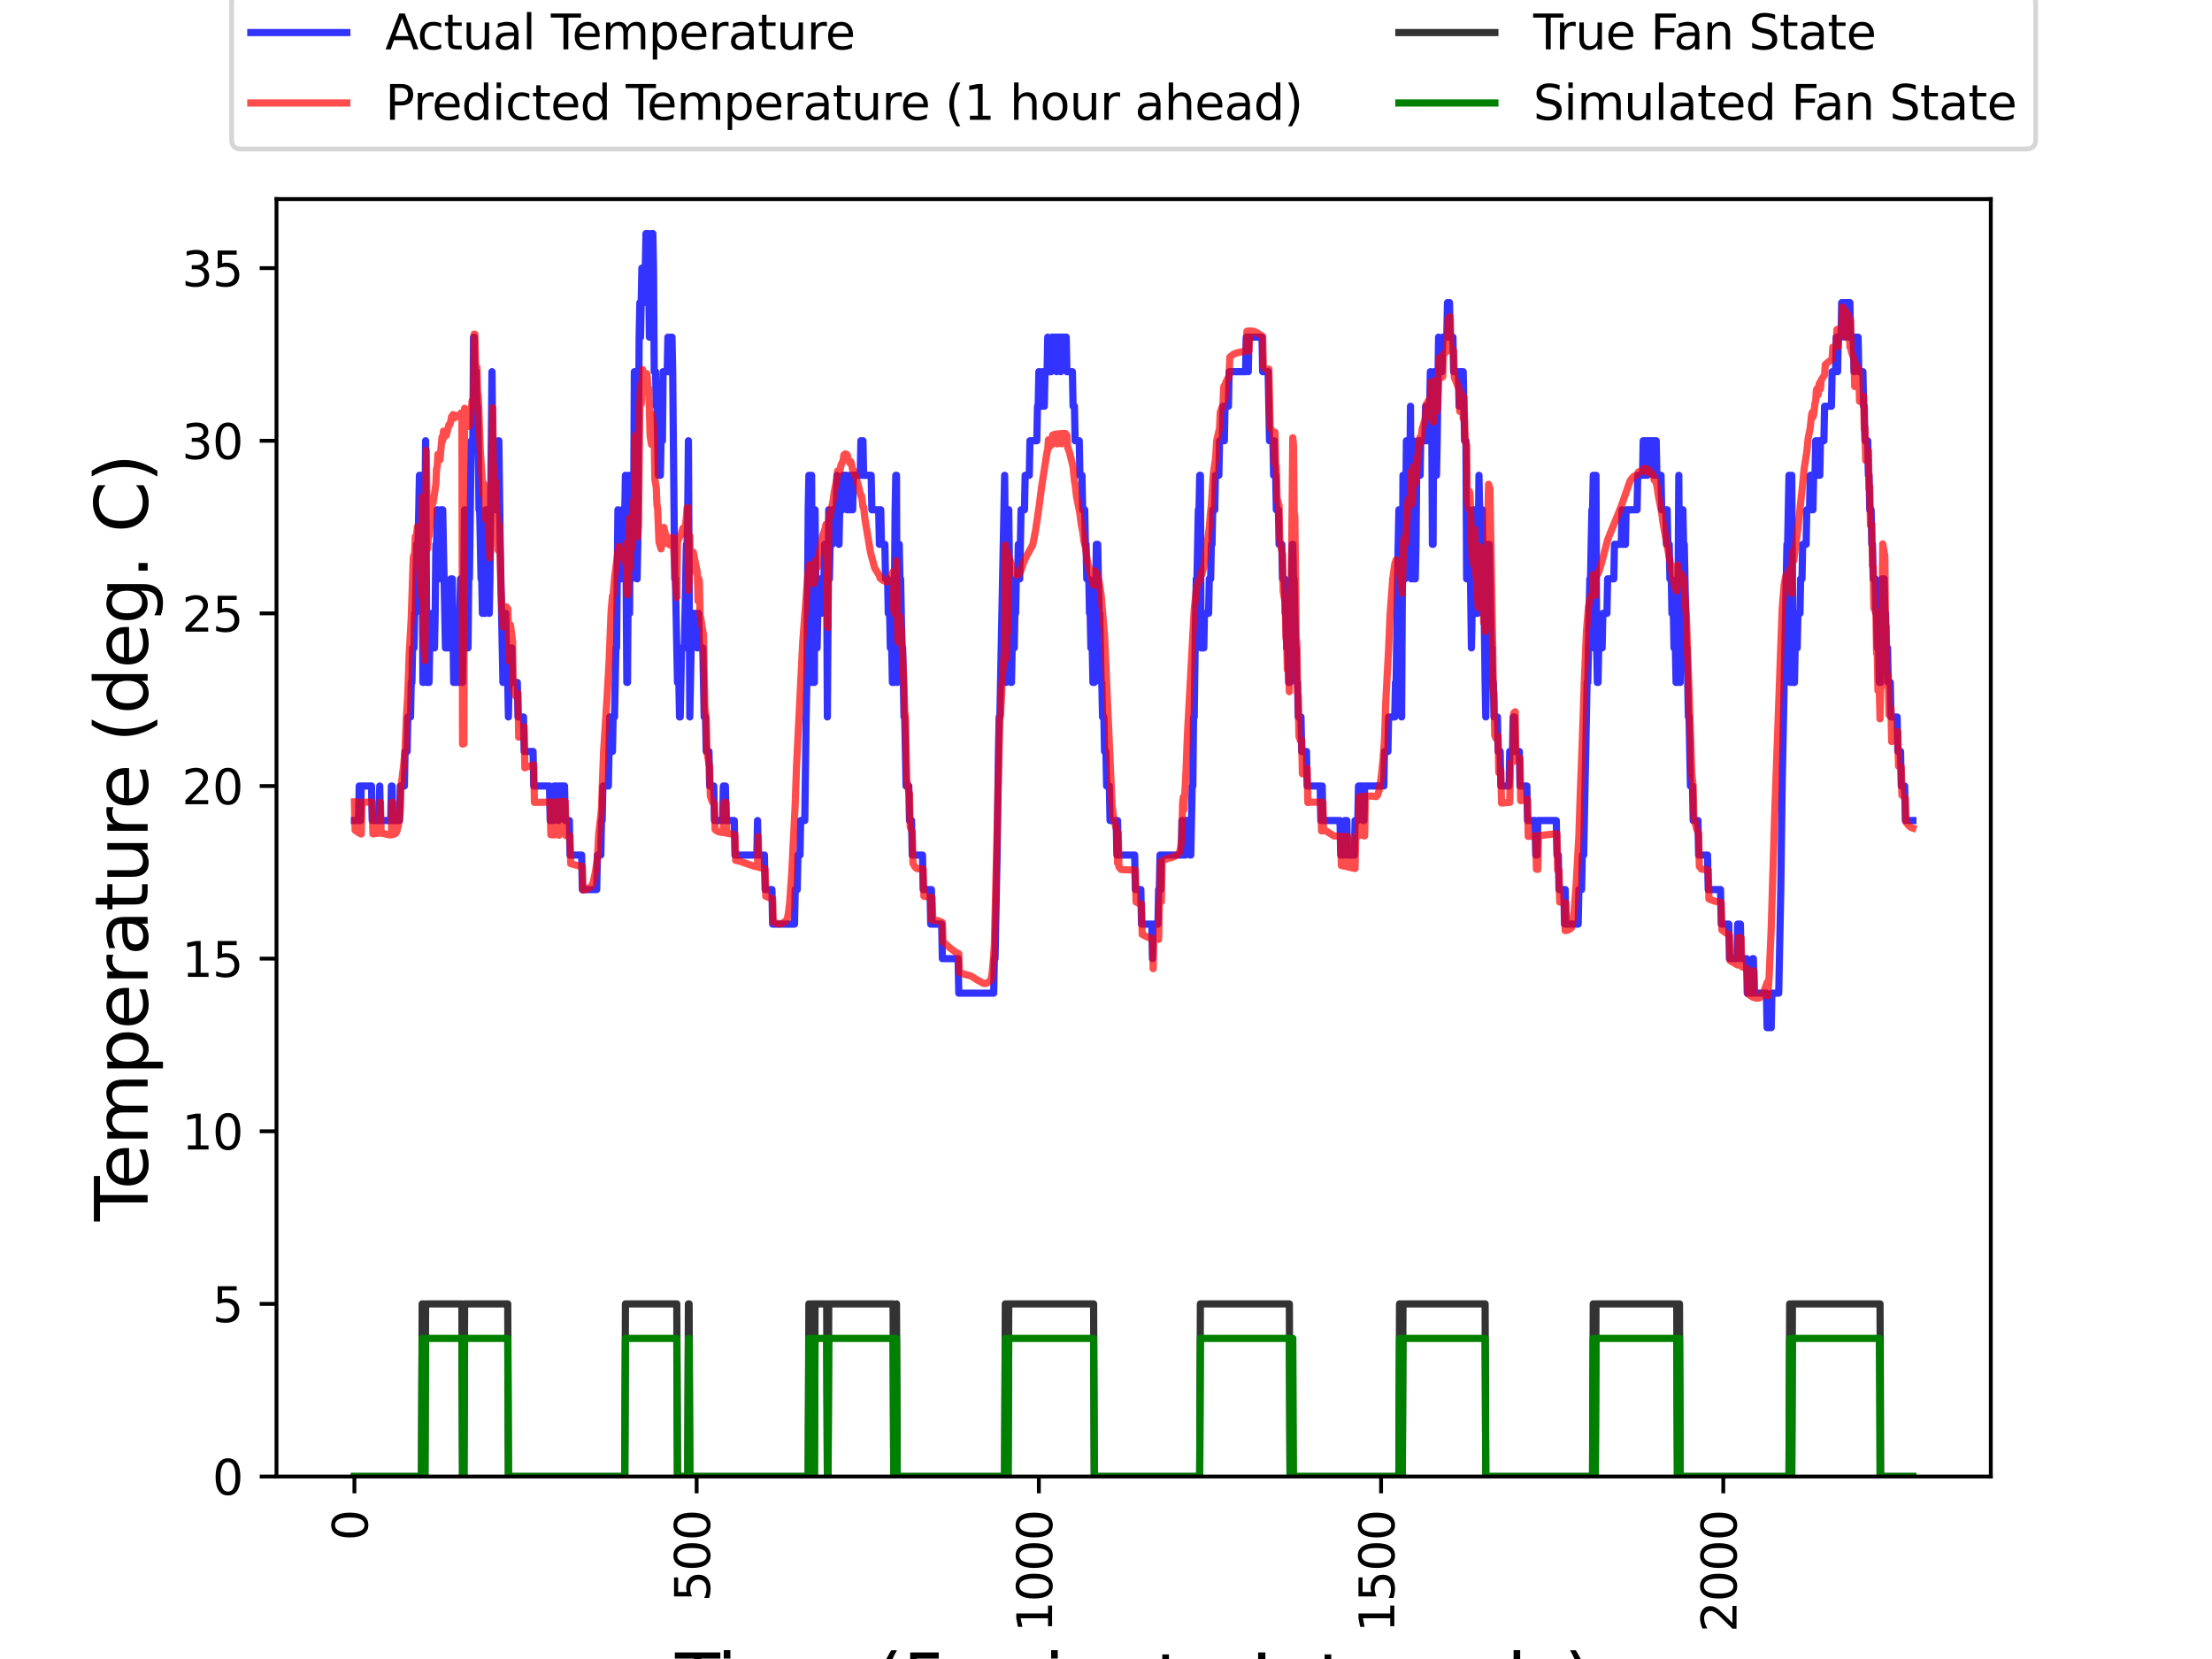 <?xml version="1.0" encoding="utf-8" standalone="no"?>
<!DOCTYPE svg PUBLIC "-//W3C//DTD SVG 1.1//EN"
  "http://www.w3.org/Graphics/SVG/1.1/DTD/svg11.dtd">
<svg xmlns:xlink="http://www.w3.org/1999/xlink" width="460.8pt" height="345.6pt" viewBox="0 0 460.8 345.6" xmlns="http://www.w3.org/2000/svg" version="1.1">
 <defs>
  <style type="text/css">*{stroke-linejoin: round; stroke-linecap: butt}</style>
 </defs>
 <g id="figure_1">
  <g id="patch_1">
   <path d="M 0 345.6 
L 460.8 345.6 
L 460.8 0 
L 0 0 
z
" style="fill: #ffffff"/>
  </g>
  <g id="axes_1">
   <g id="patch_2">
    <path d="M 57.6 307.584 
L 414.72 307.584 
L 414.72 41.472 
L 57.6 41.472 
z
" style="fill: #ffffff"/>
   </g>
   <g id="matplotlib.axis_1">
    <g id="xtick_1">
     <g id="line2d_1">
      <defs>
       <path id="mb3d1156d4f" d="M 0 0 
L 0 3.5 
" style="stroke: #000000; stroke-width: 0.8"/>
      </defs>
      <g>
       <use xlink:href="#mb3d1156d4f" x="73.833" y="307.584" style="stroke: #000000; stroke-width: 0.8"/>
      </g>
     </g>
     <g id="text_1">
      <!-- 0 -->
      <g transform="translate(76.592 320.947)rotate(-90)scale(0.1 -0.1)">
       <defs>
        <path id="DejaVuSans-30" d="M 2034 4250 
Q 1547 4250 1301 3770 
Q 1056 3291 1056 2328 
Q 1056 1369 1301 889 
Q 1547 409 2034 409 
Q 2525 409 2770 889 
Q 3016 1369 3016 2328 
Q 3016 3291 2770 3770 
Q 2525 4250 2034 4250 
z
M 2034 4750 
Q 2819 4750 3233 4129 
Q 3647 3509 3647 2328 
Q 3647 1150 3233 529 
Q 2819 -91 2034 -91 
Q 1250 -91 836 529 
Q 422 1150 422 2328 
Q 422 3509 836 4129 
Q 1250 4750 2034 4750 
z
" transform="scale(0.016)"/>
       </defs>
       <use xlink:href="#DejaVuSans-30"/>
      </g>
     </g>
    </g>
    <g id="xtick_2">
     <g id="line2d_2">
      <g>
       <use xlink:href="#mb3d1156d4f" x="145.123" y="307.584" style="stroke: #000000; stroke-width: 0.8"/>
      </g>
     </g>
     <g id="text_2">
      <!-- 500 -->
      <g transform="translate(147.882 333.671)rotate(-90)scale(0.1 -0.1)">
       <defs>
        <path id="DejaVuSans-35" d="M 691 4666 
L 3169 4666 
L 3169 4134 
L 1269 4134 
L 1269 2991 
Q 1406 3038 1543 3061 
Q 1681 3084 1819 3084 
Q 2600 3084 3056 2656 
Q 3513 2228 3513 1497 
Q 3513 744 3044 326 
Q 2575 -91 1722 -91 
Q 1428 -91 1123 -41 
Q 819 9 494 109 
L 494 744 
Q 775 591 1075 516 
Q 1375 441 1709 441 
Q 2250 441 2565 725 
Q 2881 1009 2881 1497 
Q 2881 1984 2565 2268 
Q 2250 2553 1709 2553 
Q 1456 2553 1204 2497 
Q 953 2441 691 2322 
L 691 4666 
z
" transform="scale(0.016)"/>
       </defs>
       <use xlink:href="#DejaVuSans-35"/>
       <use xlink:href="#DejaVuSans-30" x="63.623"/>
       <use xlink:href="#DejaVuSans-30" x="127.246"/>
      </g>
     </g>
    </g>
    <g id="xtick_3">
     <g id="line2d_3">
      <g>
       <use xlink:href="#mb3d1156d4f" x="216.413" y="307.584" style="stroke: #000000; stroke-width: 0.8"/>
      </g>
     </g>
     <g id="text_3">
      <!-- 1000 -->
      <g transform="translate(219.172 340.034)rotate(-90)scale(0.1 -0.1)">
       <defs>
        <path id="DejaVuSans-31" d="M 794 531 
L 1825 531 
L 1825 4091 
L 703 3866 
L 703 4441 
L 1819 4666 
L 2450 4666 
L 2450 531 
L 3481 531 
L 3481 0 
L 794 0 
L 794 531 
z
" transform="scale(0.016)"/>
       </defs>
       <use xlink:href="#DejaVuSans-31"/>
       <use xlink:href="#DejaVuSans-30" x="63.623"/>
       <use xlink:href="#DejaVuSans-30" x="127.246"/>
       <use xlink:href="#DejaVuSans-30" x="190.869"/>
      </g>
     </g>
    </g>
    <g id="xtick_4">
     <g id="line2d_4">
      <g>
       <use xlink:href="#mb3d1156d4f" x="287.703" y="307.584" style="stroke: #000000; stroke-width: 0.8"/>
      </g>
     </g>
     <g id="text_4">
      <!-- 1500 -->
      <g transform="translate(290.462 340.034)rotate(-90)scale(0.1 -0.1)">
       <use xlink:href="#DejaVuSans-31"/>
       <use xlink:href="#DejaVuSans-35" x="63.623"/>
       <use xlink:href="#DejaVuSans-30" x="127.246"/>
       <use xlink:href="#DejaVuSans-30" x="190.869"/>
      </g>
     </g>
    </g>
    <g id="xtick_5">
     <g id="line2d_5">
      <g>
       <use xlink:href="#mb3d1156d4f" x="358.993" y="307.584" style="stroke: #000000; stroke-width: 0.8"/>
      </g>
     </g>
     <g id="text_5">
      <!-- 2000 -->
      <g transform="translate(361.752 340.034)rotate(-90)scale(0.1 -0.1)">
       <defs>
        <path id="DejaVuSans-32" d="M 1228 531 
L 3431 531 
L 3431 0 
L 469 0 
L 469 531 
Q 828 903 1448 1529 
Q 2069 2156 2228 2338 
Q 2531 2678 2651 2914 
Q 2772 3150 2772 3378 
Q 2772 3750 2511 3984 
Q 2250 4219 1831 4219 
Q 1534 4219 1204 4116 
Q 875 4013 500 3803 
L 500 4441 
Q 881 4594 1212 4672 
Q 1544 4750 1819 4750 
Q 2544 4750 2975 4387 
Q 3406 4025 3406 3419 
Q 3406 3131 3298 2873 
Q 3191 2616 2906 2266 
Q 2828 2175 2409 1742 
Q 1991 1309 1228 531 
z
" transform="scale(0.016)"/>
       </defs>
       <use xlink:href="#DejaVuSans-32"/>
       <use xlink:href="#DejaVuSans-30" x="63.623"/>
       <use xlink:href="#DejaVuSans-30" x="127.246"/>
       <use xlink:href="#DejaVuSans-30" x="190.869"/>
      </g>
     </g>
    </g>
    <g id="text_6">
     <!-- Time (5-minute Intervals) -->
     <g transform="translate(140.632 355.432)scale(0.15 -0.15)">
      <defs>
       <path id="DejaVuSans-54" d="M -19 4666 
L 3928 4666 
L 3928 4134 
L 2272 4134 
L 2272 0 
L 1638 0 
L 1638 4134 
L -19 4134 
L -19 4666 
z
" transform="scale(0.016)"/>
       <path id="DejaVuSans-69" d="M 603 3500 
L 1178 3500 
L 1178 0 
L 603 0 
L 603 3500 
z
M 603 4863 
L 1178 4863 
L 1178 4134 
L 603 4134 
L 603 4863 
z
" transform="scale(0.016)"/>
       <path id="DejaVuSans-6d" d="M 3328 2828 
Q 3544 3216 3844 3400 
Q 4144 3584 4550 3584 
Q 5097 3584 5394 3201 
Q 5691 2819 5691 2113 
L 5691 0 
L 5113 0 
L 5113 2094 
Q 5113 2597 4934 2840 
Q 4756 3084 4391 3084 
Q 3944 3084 3684 2787 
Q 3425 2491 3425 1978 
L 3425 0 
L 2847 0 
L 2847 2094 
Q 2847 2600 2669 2842 
Q 2491 3084 2119 3084 
Q 1678 3084 1418 2786 
Q 1159 2488 1159 1978 
L 1159 0 
L 581 0 
L 581 3500 
L 1159 3500 
L 1159 2956 
Q 1356 3278 1631 3431 
Q 1906 3584 2284 3584 
Q 2666 3584 2933 3390 
Q 3200 3197 3328 2828 
z
" transform="scale(0.016)"/>
       <path id="DejaVuSans-65" d="M 3597 1894 
L 3597 1613 
L 953 1613 
Q 991 1019 1311 708 
Q 1631 397 2203 397 
Q 2534 397 2845 478 
Q 3156 559 3463 722 
L 3463 178 
Q 3153 47 2828 -22 
Q 2503 -91 2169 -91 
Q 1331 -91 842 396 
Q 353 884 353 1716 
Q 353 2575 817 3079 
Q 1281 3584 2069 3584 
Q 2775 3584 3186 3129 
Q 3597 2675 3597 1894 
z
M 3022 2063 
Q 3016 2534 2758 2815 
Q 2500 3097 2075 3097 
Q 1594 3097 1305 2825 
Q 1016 2553 972 2059 
L 3022 2063 
z
" transform="scale(0.016)"/>
       <path id="DejaVuSans-20" transform="scale(0.016)"/>
       <path id="DejaVuSans-28" d="M 1984 4856 
Q 1566 4138 1362 3434 
Q 1159 2731 1159 2009 
Q 1159 1288 1364 580 
Q 1569 -128 1984 -844 
L 1484 -844 
Q 1016 -109 783 600 
Q 550 1309 550 2009 
Q 550 2706 781 3412 
Q 1013 4119 1484 4856 
L 1984 4856 
z
" transform="scale(0.016)"/>
       <path id="DejaVuSans-2d" d="M 313 2009 
L 1997 2009 
L 1997 1497 
L 313 1497 
L 313 2009 
z
" transform="scale(0.016)"/>
       <path id="DejaVuSans-6e" d="M 3513 2113 
L 3513 0 
L 2938 0 
L 2938 2094 
Q 2938 2591 2744 2837 
Q 2550 3084 2163 3084 
Q 1697 3084 1428 2787 
Q 1159 2491 1159 1978 
L 1159 0 
L 581 0 
L 581 3500 
L 1159 3500 
L 1159 2956 
Q 1366 3272 1645 3428 
Q 1925 3584 2291 3584 
Q 2894 3584 3203 3211 
Q 3513 2838 3513 2113 
z
" transform="scale(0.016)"/>
       <path id="DejaVuSans-75" d="M 544 1381 
L 544 3500 
L 1119 3500 
L 1119 1403 
Q 1119 906 1312 657 
Q 1506 409 1894 409 
Q 2359 409 2629 706 
Q 2900 1003 2900 1516 
L 2900 3500 
L 3475 3500 
L 3475 0 
L 2900 0 
L 2900 538 
Q 2691 219 2414 64 
Q 2138 -91 1772 -91 
Q 1169 -91 856 284 
Q 544 659 544 1381 
z
M 1991 3584 
L 1991 3584 
z
" transform="scale(0.016)"/>
       <path id="DejaVuSans-74" d="M 1172 4494 
L 1172 3500 
L 2356 3500 
L 2356 3053 
L 1172 3053 
L 1172 1153 
Q 1172 725 1289 603 
Q 1406 481 1766 481 
L 2356 481 
L 2356 0 
L 1766 0 
Q 1100 0 847 248 
Q 594 497 594 1153 
L 594 3053 
L 172 3053 
L 172 3500 
L 594 3500 
L 594 4494 
L 1172 4494 
z
" transform="scale(0.016)"/>
       <path id="DejaVuSans-49" d="M 628 4666 
L 1259 4666 
L 1259 0 
L 628 0 
L 628 4666 
z
" transform="scale(0.016)"/>
       <path id="DejaVuSans-72" d="M 2631 2963 
Q 2534 3019 2420 3045 
Q 2306 3072 2169 3072 
Q 1681 3072 1420 2755 
Q 1159 2438 1159 1844 
L 1159 0 
L 581 0 
L 581 3500 
L 1159 3500 
L 1159 2956 
Q 1341 3275 1631 3429 
Q 1922 3584 2338 3584 
Q 2397 3584 2469 3576 
Q 2541 3569 2628 3553 
L 2631 2963 
z
" transform="scale(0.016)"/>
       <path id="DejaVuSans-76" d="M 191 3500 
L 800 3500 
L 1894 563 
L 2988 3500 
L 3597 3500 
L 2284 0 
L 1503 0 
L 191 3500 
z
" transform="scale(0.016)"/>
       <path id="DejaVuSans-61" d="M 2194 1759 
Q 1497 1759 1228 1600 
Q 959 1441 959 1056 
Q 959 750 1161 570 
Q 1363 391 1709 391 
Q 2188 391 2477 730 
Q 2766 1069 2766 1631 
L 2766 1759 
L 2194 1759 
z
M 3341 1997 
L 3341 0 
L 2766 0 
L 2766 531 
Q 2569 213 2275 61 
Q 1981 -91 1556 -91 
Q 1019 -91 701 211 
Q 384 513 384 1019 
Q 384 1609 779 1909 
Q 1175 2209 1959 2209 
L 2766 2209 
L 2766 2266 
Q 2766 2663 2505 2880 
Q 2244 3097 1772 3097 
Q 1472 3097 1187 3025 
Q 903 2953 641 2809 
L 641 3341 
Q 956 3463 1253 3523 
Q 1550 3584 1831 3584 
Q 2591 3584 2966 3190 
Q 3341 2797 3341 1997 
z
" transform="scale(0.016)"/>
       <path id="DejaVuSans-6c" d="M 603 4863 
L 1178 4863 
L 1178 0 
L 603 0 
L 603 4863 
z
" transform="scale(0.016)"/>
       <path id="DejaVuSans-73" d="M 2834 3397 
L 2834 2853 
Q 2591 2978 2328 3040 
Q 2066 3103 1784 3103 
Q 1356 3103 1142 2972 
Q 928 2841 928 2578 
Q 928 2378 1081 2264 
Q 1234 2150 1697 2047 
L 1894 2003 
Q 2506 1872 2764 1633 
Q 3022 1394 3022 966 
Q 3022 478 2636 193 
Q 2250 -91 1575 -91 
Q 1294 -91 989 -36 
Q 684 19 347 128 
L 347 722 
Q 666 556 975 473 
Q 1284 391 1588 391 
Q 1994 391 2212 530 
Q 2431 669 2431 922 
Q 2431 1156 2273 1281 
Q 2116 1406 1581 1522 
L 1381 1569 
Q 847 1681 609 1914 
Q 372 2147 372 2553 
Q 372 3047 722 3315 
Q 1072 3584 1716 3584 
Q 2034 3584 2315 3537 
Q 2597 3491 2834 3397 
z
" transform="scale(0.016)"/>
       <path id="DejaVuSans-29" d="M 513 4856 
L 1013 4856 
Q 1481 4119 1714 3412 
Q 1947 2706 1947 2009 
Q 1947 1309 1714 600 
Q 1481 -109 1013 -844 
L 513 -844 
Q 928 -128 1133 580 
Q 1338 1288 1338 2009 
Q 1338 2731 1133 3434 
Q 928 4138 513 4856 
z
" transform="scale(0.016)"/>
      </defs>
      <use xlink:href="#DejaVuSans-54"/>
      <use xlink:href="#DejaVuSans-69" x="57.959"/>
      <use xlink:href="#DejaVuSans-6d" x="85.742"/>
      <use xlink:href="#DejaVuSans-65" x="183.154"/>
      <use xlink:href="#DejaVuSans-20" x="244.678"/>
      <use xlink:href="#DejaVuSans-28" x="276.465"/>
      <use xlink:href="#DejaVuSans-35" x="315.479"/>
      <use xlink:href="#DejaVuSans-2d" x="379.102"/>
      <use xlink:href="#DejaVuSans-6d" x="415.186"/>
      <use xlink:href="#DejaVuSans-69" x="512.598"/>
      <use xlink:href="#DejaVuSans-6e" x="540.381"/>
      <use xlink:href="#DejaVuSans-75" x="603.76"/>
      <use xlink:href="#DejaVuSans-74" x="667.139"/>
      <use xlink:href="#DejaVuSans-65" x="706.348"/>
      <use xlink:href="#DejaVuSans-20" x="767.871"/>
      <use xlink:href="#DejaVuSans-49" x="799.658"/>
      <use xlink:href="#DejaVuSans-6e" x="829.15"/>
      <use xlink:href="#DejaVuSans-74" x="892.529"/>
      <use xlink:href="#DejaVuSans-65" x="931.738"/>
      <use xlink:href="#DejaVuSans-72" x="993.262"/>
      <use xlink:href="#DejaVuSans-76" x="1034.375"/>
      <use xlink:href="#DejaVuSans-61" x="1093.555"/>
      <use xlink:href="#DejaVuSans-6c" x="1154.834"/>
      <use xlink:href="#DejaVuSans-73" x="1182.617"/>
      <use xlink:href="#DejaVuSans-29" x="1234.717"/>
     </g>
    </g>
   </g>
   <g id="matplotlib.axis_2">
    <g id="ytick_1">
     <g id="line2d_6">
      <defs>
       <path id="mdb06768e22" d="M 0 0 
L -3.5 0 
" style="stroke: #000000; stroke-width: 0.8"/>
      </defs>
      <g>
       <use xlink:href="#mdb06768e22" x="57.6" y="307.584" style="stroke: #000000; stroke-width: 0.8"/>
      </g>
     </g>
     <g id="text_7">
      <!-- 0 -->
      <g transform="translate(44.237 311.383)scale(0.1 -0.1)">
       <use xlink:href="#DejaVuSans-30"/>
      </g>
     </g>
    </g>
    <g id="ytick_2">
     <g id="line2d_7">
      <g>
       <use xlink:href="#mdb06768e22" x="57.6" y="271.623" style="stroke: #000000; stroke-width: 0.8"/>
      </g>
     </g>
     <g id="text_8">
      <!-- 5 -->
      <g transform="translate(44.237 275.422)scale(0.1 -0.1)">
       <use xlink:href="#DejaVuSans-35"/>
      </g>
     </g>
    </g>
    <g id="ytick_3">
     <g id="line2d_8">
      <g>
       <use xlink:href="#mdb06768e22" x="57.6" y="235.662" style="stroke: #000000; stroke-width: 0.8"/>
      </g>
     </g>
     <g id="text_9">
      <!-- 10 -->
      <g transform="translate(37.875 239.461)scale(0.1 -0.1)">
       <use xlink:href="#DejaVuSans-31"/>
       <use xlink:href="#DejaVuSans-30" x="63.623"/>
      </g>
     </g>
    </g>
    <g id="ytick_4">
     <g id="line2d_9">
      <g>
       <use xlink:href="#mdb06768e22" x="57.6" y="199.701" style="stroke: #000000; stroke-width: 0.8"/>
      </g>
     </g>
     <g id="text_10">
      <!-- 15 -->
      <g transform="translate(37.875 203.5)scale(0.1 -0.1)">
       <use xlink:href="#DejaVuSans-31"/>
       <use xlink:href="#DejaVuSans-35" x="63.623"/>
      </g>
     </g>
    </g>
    <g id="ytick_5">
     <g id="line2d_10">
      <g>
       <use xlink:href="#mdb06768e22" x="57.6" y="163.74" style="stroke: #000000; stroke-width: 0.8"/>
      </g>
     </g>
     <g id="text_11">
      <!-- 20 -->
      <g transform="translate(37.875 167.539)scale(0.1 -0.1)">
       <use xlink:href="#DejaVuSans-32"/>
       <use xlink:href="#DejaVuSans-30" x="63.623"/>
      </g>
     </g>
    </g>
    <g id="ytick_6">
     <g id="line2d_11">
      <g>
       <use xlink:href="#mdb06768e22" x="57.6" y="127.779" style="stroke: #000000; stroke-width: 0.8"/>
      </g>
     </g>
     <g id="text_12">
      <!-- 25 -->
      <g transform="translate(37.875 131.578)scale(0.1 -0.1)">
       <use xlink:href="#DejaVuSans-32"/>
       <use xlink:href="#DejaVuSans-35" x="63.623"/>
      </g>
     </g>
    </g>
    <g id="ytick_7">
     <g id="line2d_12">
      <g>
       <use xlink:href="#mdb06768e22" x="57.6" y="91.818" style="stroke: #000000; stroke-width: 0.8"/>
      </g>
     </g>
     <g id="text_13">
      <!-- 30 -->
      <g transform="translate(37.875 95.617)scale(0.1 -0.1)">
       <defs>
        <path id="DejaVuSans-33" d="M 2597 2516 
Q 3050 2419 3304 2112 
Q 3559 1806 3559 1356 
Q 3559 666 3084 287 
Q 2609 -91 1734 -91 
Q 1441 -91 1130 -33 
Q 819 25 488 141 
L 488 750 
Q 750 597 1062 519 
Q 1375 441 1716 441 
Q 2309 441 2620 675 
Q 2931 909 2931 1356 
Q 2931 1769 2642 2001 
Q 2353 2234 1838 2234 
L 1294 2234 
L 1294 2753 
L 1863 2753 
Q 2328 2753 2575 2939 
Q 2822 3125 2822 3475 
Q 2822 3834 2567 4026 
Q 2313 4219 1838 4219 
Q 1578 4219 1281 4162 
Q 984 4106 628 3988 
L 628 4550 
Q 988 4650 1302 4700 
Q 1616 4750 1894 4750 
Q 2613 4750 3031 4423 
Q 3450 4097 3450 3541 
Q 3450 3153 3228 2886 
Q 3006 2619 2597 2516 
z
" transform="scale(0.016)"/>
       </defs>
       <use xlink:href="#DejaVuSans-33"/>
       <use xlink:href="#DejaVuSans-30" x="63.623"/>
      </g>
     </g>
    </g>
    <g id="ytick_8">
     <g id="line2d_13">
      <g>
       <use xlink:href="#mdb06768e22" x="57.6" y="55.856" style="stroke: #000000; stroke-width: 0.8"/>
      </g>
     </g>
     <g id="text_14">
      <!-- 35 -->
      <g transform="translate(37.875 59.656)scale(0.1 -0.1)">
       <use xlink:href="#DejaVuSans-33"/>
       <use xlink:href="#DejaVuSans-35" x="63.623"/>
      </g>
     </g>
    </g>
    <g id="text_15">
     <!-- Temperature (deg. C) -->
     <g transform="translate(30.755 254.41)rotate(-90)scale(0.15 -0.15)">
      <defs>
       <path id="DejaVuSans-70" d="M 1159 525 
L 1159 -1331 
L 581 -1331 
L 581 3500 
L 1159 3500 
L 1159 2969 
Q 1341 3281 1617 3432 
Q 1894 3584 2278 3584 
Q 2916 3584 3314 3078 
Q 3713 2572 3713 1747 
Q 3713 922 3314 415 
Q 2916 -91 2278 -91 
Q 1894 -91 1617 61 
Q 1341 213 1159 525 
z
M 3116 1747 
Q 3116 2381 2855 2742 
Q 2594 3103 2138 3103 
Q 1681 3103 1420 2742 
Q 1159 2381 1159 1747 
Q 1159 1113 1420 752 
Q 1681 391 2138 391 
Q 2594 391 2855 752 
Q 3116 1113 3116 1747 
z
" transform="scale(0.016)"/>
       <path id="DejaVuSans-64" d="M 2906 2969 
L 2906 4863 
L 3481 4863 
L 3481 0 
L 2906 0 
L 2906 525 
Q 2725 213 2448 61 
Q 2172 -91 1784 -91 
Q 1150 -91 751 415 
Q 353 922 353 1747 
Q 353 2572 751 3078 
Q 1150 3584 1784 3584 
Q 2172 3584 2448 3432 
Q 2725 3281 2906 2969 
z
M 947 1747 
Q 947 1113 1208 752 
Q 1469 391 1925 391 
Q 2381 391 2643 752 
Q 2906 1113 2906 1747 
Q 2906 2381 2643 2742 
Q 2381 3103 1925 3103 
Q 1469 3103 1208 2742 
Q 947 2381 947 1747 
z
" transform="scale(0.016)"/>
       <path id="DejaVuSans-67" d="M 2906 1791 
Q 2906 2416 2648 2759 
Q 2391 3103 1925 3103 
Q 1463 3103 1205 2759 
Q 947 2416 947 1791 
Q 947 1169 1205 825 
Q 1463 481 1925 481 
Q 2391 481 2648 825 
Q 2906 1169 2906 1791 
z
M 3481 434 
Q 3481 -459 3084 -895 
Q 2688 -1331 1869 -1331 
Q 1566 -1331 1297 -1286 
Q 1028 -1241 775 -1147 
L 775 -588 
Q 1028 -725 1275 -790 
Q 1522 -856 1778 -856 
Q 2344 -856 2625 -561 
Q 2906 -266 2906 331 
L 2906 616 
Q 2728 306 2450 153 
Q 2172 0 1784 0 
Q 1141 0 747 490 
Q 353 981 353 1791 
Q 353 2603 747 3093 
Q 1141 3584 1784 3584 
Q 2172 3584 2450 3431 
Q 2728 3278 2906 2969 
L 2906 3500 
L 3481 3500 
L 3481 434 
z
" transform="scale(0.016)"/>
       <path id="DejaVuSans-2e" d="M 684 794 
L 1344 794 
L 1344 0 
L 684 0 
L 684 794 
z
" transform="scale(0.016)"/>
       <path id="DejaVuSans-43" d="M 4122 4306 
L 4122 3641 
Q 3803 3938 3442 4084 
Q 3081 4231 2675 4231 
Q 1875 4231 1450 3742 
Q 1025 3253 1025 2328 
Q 1025 1406 1450 917 
Q 1875 428 2675 428 
Q 3081 428 3442 575 
Q 3803 722 4122 1019 
L 4122 359 
Q 3791 134 3420 21 
Q 3050 -91 2638 -91 
Q 1578 -91 968 557 
Q 359 1206 359 2328 
Q 359 3453 968 4101 
Q 1578 4750 2638 4750 
Q 3056 4750 3426 4639 
Q 3797 4528 4122 4306 
z
" transform="scale(0.016)"/>
      </defs>
      <use xlink:href="#DejaVuSans-54"/>
      <use xlink:href="#DejaVuSans-65" x="44.084"/>
      <use xlink:href="#DejaVuSans-6d" x="105.607"/>
      <use xlink:href="#DejaVuSans-70" x="203.02"/>
      <use xlink:href="#DejaVuSans-65" x="266.496"/>
      <use xlink:href="#DejaVuSans-72" x="328.02"/>
      <use xlink:href="#DejaVuSans-61" x="369.133"/>
      <use xlink:href="#DejaVuSans-74" x="430.412"/>
      <use xlink:href="#DejaVuSans-75" x="469.621"/>
      <use xlink:href="#DejaVuSans-72" x="533"/>
      <use xlink:href="#DejaVuSans-65" x="571.863"/>
      <use xlink:href="#DejaVuSans-20" x="633.387"/>
      <use xlink:href="#DejaVuSans-28" x="665.174"/>
      <use xlink:href="#DejaVuSans-64" x="704.188"/>
      <use xlink:href="#DejaVuSans-65" x="767.664"/>
      <use xlink:href="#DejaVuSans-67" x="829.188"/>
      <use xlink:href="#DejaVuSans-2e" x="892.664"/>
      <use xlink:href="#DejaVuSans-20" x="924.451"/>
      <use xlink:href="#DejaVuSans-43" x="956.238"/>
      <use xlink:href="#DejaVuSans-29" x="1026.062"/>
     </g>
    </g>
   </g>
   <g id="line2d_14">
    <path d="M 73.833 170.932 
L 74.688 170.932 
L 74.831 163.74 
L 74.973 170.932 
L 75.116 170.932 
L 75.259 163.74 
L 77.397 163.74 
L 77.54 170.932 
L 78.966 170.932 
L 79.108 163.74 
L 79.251 170.932 
L 81.389 170.932 
L 81.532 163.74 
L 81.675 163.74 
L 81.817 170.932 
L 83.243 170.932 
L 83.386 163.74 
L 84.241 163.74 
L 84.384 156.547 
L 84.811 156.547 
L 84.954 149.355 
L 85.524 149.355 
L 85.667 142.163 
L 85.809 142.163 
L 85.952 134.971 
L 86.237 134.971 
L 86.38 127.779 
L 86.522 127.779 
L 86.808 113.394 
L 87.093 113.394 
L 87.378 99.01 
L 87.52 99.01 
L 87.663 106.202 
L 87.806 99.01 
L 87.948 113.394 
L 88.091 142.163 
L 88.233 142.163 
L 88.661 91.818 
L 88.946 142.163 
L 89.089 134.971 
L 89.231 142.163 
L 89.374 142.163 
L 89.517 134.971 
L 89.802 134.971 
L 89.944 127.779 
L 90.087 134.971 
L 90.515 134.971 
L 90.657 127.779 
L 90.8 113.394 
L 90.942 113.394 
L 91.085 106.202 
L 91.227 113.394 
L 91.37 113.394 
L 91.513 120.586 
L 91.798 106.202 
L 91.94 106.202 
L 92.083 113.394 
L 92.226 106.202 
L 92.796 134.971 
L 93.081 134.971 
L 93.224 127.779 
L 93.366 127.779 
L 93.509 134.971 
L 93.651 134.971 
L 93.936 120.586 
L 94.079 127.779 
L 94.222 120.586 
L 94.507 142.163 
L 94.649 134.971 
L 94.792 134.971 
L 94.935 142.163 
L 95.077 134.971 
L 95.362 134.971 
L 95.505 142.163 
L 95.933 120.586 
L 96.075 120.586 
L 96.36 142.163 
L 96.788 106.202 
L 96.931 134.971 
L 97.073 134.971 
L 97.216 127.779 
L 97.358 127.779 
L 97.501 134.971 
L 97.644 120.586 
L 97.786 120.586 
L 98.071 99.01 
L 98.214 91.818 
L 98.499 91.818 
L 98.642 70.241 
L 98.784 70.241 
L 99.069 84.625 
L 99.212 77.433 
L 99.355 84.625 
L 99.497 84.625 
L 99.64 91.818 
L 99.782 106.202 
L 99.925 106.202 
L 100.21 120.586 
L 100.353 120.586 
L 100.495 127.779 
L 100.638 113.394 
L 100.923 127.779 
L 101.065 127.779 
L 101.208 106.202 
L 101.351 106.202 
L 101.636 120.586 
L 101.778 120.586 
L 101.921 127.779 
L 102.064 120.586 
L 102.349 91.818 
L 102.491 77.433 
L 102.634 91.818 
L 102.776 91.818 
L 103.062 106.202 
L 103.204 91.818 
L 103.347 99.01 
L 103.489 99.01 
L 103.632 106.202 
L 103.917 91.818 
L 104.202 113.394 
L 104.773 142.163 
L 104.915 134.971 
L 105.2 134.971 
L 105.343 127.779 
L 105.485 134.971 
L 105.628 134.971 
L 105.913 149.355 
L 106.198 134.971 
L 106.626 134.971 
L 106.769 142.163 
L 107.767 142.163 
L 107.909 149.355 
L 109.05 149.355 
L 109.193 156.547 
L 111.046 156.547 
L 111.189 163.74 
L 114.468 163.74 
L 114.611 170.932 
L 115.323 170.932 
L 115.466 163.74 
L 116.179 163.74 
L 116.322 170.932 
L 116.464 163.74 
L 117.605 163.74 
L 117.747 170.932 
L 118.603 170.932 
L 118.745 178.124 
L 121.169 178.124 
L 121.312 185.316 
L 124.306 185.316 
L 124.449 178.124 
L 125.162 178.124 
L 125.304 170.932 
L 125.447 170.932 
L 125.589 163.74 
L 126.73 163.74 
L 127.015 149.355 
L 127.443 149.355 
L 127.585 156.547 
L 127.728 149.355 
L 128.013 149.355 
L 128.298 134.971 
L 128.441 134.971 
L 128.726 106.202 
L 128.869 120.586 
L 129.439 120.586 
L 129.581 106.202 
L 129.724 106.202 
L 129.867 113.394 
L 130.009 106.202 
L 130.152 106.202 
L 130.294 99.01 
L 130.58 142.163 
L 130.722 142.163 
L 131.007 99.01 
L 131.15 127.779 
L 131.292 106.202 
L 131.578 120.586 
L 131.863 99.01 
L 132.005 106.202 
L 132.148 77.433 
L 132.291 77.433 
L 132.433 91.818 
L 132.576 84.625 
L 132.718 120.586 
L 132.861 113.394 
L 133.146 70.241 
L 133.289 63.049 
L 133.431 70.241 
L 133.716 55.856 
L 133.859 63.049 
L 134.001 55.856 
L 134.144 63.049 
L 134.287 55.856 
L 134.429 55.856 
L 134.572 48.664 
L 134.714 48.664 
L 134.857 55.856 
L 135 48.664 
L 135.285 70.241 
L 135.57 70.241 
L 135.712 48.664 
L 135.998 48.664 
L 136.14 55.856 
L 136.283 77.433 
L 136.568 77.433 
L 136.71 84.625 
L 136.853 84.625 
L 137.138 99.01 
L 137.566 99.01 
L 137.709 91.818 
L 137.994 91.818 
L 138.136 77.433 
L 138.992 77.433 
L 139.134 70.241 
L 139.277 77.433 
L 139.562 77.433 
L 139.705 70.241 
L 139.99 70.241 
L 140.132 77.433 
L 140.56 120.586 
L 140.703 120.586 
L 141.13 142.163 
L 141.416 142.163 
L 141.558 149.355 
L 141.701 149.355 
L 141.986 134.971 
L 142.556 134.971 
L 142.984 113.394 
L 143.127 113.394 
L 143.269 106.202 
L 143.412 91.818 
L 143.697 149.355 
L 143.982 134.971 
L 144.125 134.971 
L 144.267 127.779 
L 145.123 127.779 
L 145.265 134.971 
L 145.408 127.779 
L 145.55 127.779 
L 145.693 134.971 
L 146.406 134.971 
L 146.691 149.355 
L 146.976 149.355 
L 147.119 156.547 
L 147.689 156.547 
L 147.832 163.74 
L 148.687 163.74 
L 148.83 170.932 
L 150.541 170.932 
L 150.683 163.74 
L 150.826 163.74 
L 150.968 170.932 
L 151.111 163.74 
L 151.254 170.932 
L 152.965 170.932 
L 153.107 178.124 
L 157.67 178.124 
L 157.812 170.932 
L 157.955 178.124 
L 159.238 178.124 
L 159.381 185.316 
L 160.806 185.316 
L 160.949 192.509 
L 165.512 192.509 
L 165.654 185.316 
L 166.082 185.316 
L 166.225 178.124 
L 166.652 178.124 
L 166.795 170.932 
L 167.65 170.932 
L 167.935 149.355 
L 168.078 142.163 
L 168.363 106.202 
L 168.506 99.01 
L 168.791 142.163 
L 168.934 106.202 
L 169.076 99.01 
L 169.219 134.971 
L 169.361 142.163 
L 169.646 142.163 
L 169.789 106.202 
L 170.074 134.971 
L 170.217 134.971 
L 170.359 127.779 
L 170.787 127.779 
L 170.93 120.586 
L 171.072 127.779 
L 171.215 120.586 
L 171.643 120.586 
L 171.785 113.394 
L 171.928 113.394 
L 172.07 127.779 
L 172.213 120.586 
L 172.355 149.355 
L 172.641 106.202 
L 172.783 120.586 
L 172.926 113.394 
L 173.354 113.394 
L 173.496 106.202 
L 174.209 106.202 
L 174.352 99.01 
L 174.494 106.202 
L 174.637 106.202 
L 174.779 113.394 
L 174.922 106.202 
L 175.492 106.202 
L 175.635 99.01 
L 176.348 99.01 
L 176.49 106.202 
L 176.918 106.202 
L 177.061 99.01 
L 177.203 99.01 
L 177.346 106.202 
L 177.631 106.202 
L 177.774 99.01 
L 179.199 99.01 
L 179.342 91.818 
L 179.484 99.01 
L 179.627 99.01 
L 179.77 91.818 
L 179.912 99.01 
L 181.481 99.01 
L 181.623 106.202 
L 183.049 106.202 
L 183.192 113.394 
L 183.334 106.202 
L 183.477 106.202 
L 183.619 113.394 
L 184.332 113.394 
L 184.475 120.586 
L 184.903 120.586 
L 185.045 127.779 
L 185.33 127.779 
L 185.473 134.971 
L 185.758 134.971 
L 185.901 142.163 
L 186.186 142.163 
L 186.471 106.202 
L 186.613 99.01 
L 186.756 99.01 
L 186.899 142.163 
L 187.041 134.971 
L 187.326 113.394 
L 187.469 120.586 
L 187.612 120.586 
L 187.897 134.971 
L 188.039 134.971 
L 188.324 149.355 
L 188.467 149.355 
L 188.752 163.74 
L 189.322 163.74 
L 189.465 170.932 
L 189.893 170.932 
L 190.035 178.124 
L 192.174 178.124 
L 192.317 185.316 
L 193.742 185.316 
L 193.885 192.509 
L 194.028 185.316 
L 194.17 192.509 
L 196.166 192.509 
L 196.309 199.701 
L 199.588 199.701 
L 199.731 206.893 
L 207.002 206.893 
L 207.145 199.701 
L 207.288 199.701 
L 207.715 178.124 
L 208 156.547 
L 208.143 149.355 
L 208.286 149.355 
L 209.284 99.01 
L 209.426 113.394 
L 209.569 142.163 
L 209.854 106.202 
L 209.997 134.971 
L 210.139 106.202 
L 210.567 142.163 
L 210.709 142.163 
L 210.852 134.971 
L 211.28 134.971 
L 211.422 127.779 
L 211.565 127.779 
L 211.708 120.586 
L 211.993 120.586 
L 212.135 113.394 
L 212.278 120.586 
L 212.42 120.586 
L 212.706 106.202 
L 213.418 106.202 
L 213.561 99.01 
L 214.417 99.01 
L 214.559 91.818 
L 215.985 91.818 
L 216.128 84.625 
L 216.27 84.625 
L 216.413 77.433 
L 216.555 77.433 
L 216.698 84.625 
L 216.983 84.625 
L 217.126 77.433 
L 217.411 77.433 
L 217.553 84.625 
L 217.696 77.433 
L 218.124 77.433 
L 218.266 70.241 
L 218.409 77.433 
L 218.979 77.433 
L 219.122 70.241 
L 219.977 70.241 
L 220.12 77.433 
L 220.262 70.241 
L 220.833 70.241 
L 220.975 77.433 
L 221.118 70.241 
L 222.116 70.241 
L 222.258 77.433 
L 223.399 77.433 
L 223.542 84.625 
L 223.827 84.625 
L 223.969 91.818 
L 224.825 91.818 
L 224.967 99.01 
L 225.395 99.01 
L 225.538 106.202 
L 225.966 106.202 
L 226.108 113.394 
L 226.251 113.394 
L 226.393 120.586 
L 226.821 120.586 
L 226.964 127.779 
L 227.106 127.779 
L 227.249 134.971 
L 227.534 134.971 
L 227.676 142.163 
L 227.962 142.163 
L 228.104 134.971 
L 228.389 113.394 
L 228.675 113.394 
L 228.96 127.779 
L 229.102 127.779 
L 229.387 142.163 
L 229.53 142.163 
L 229.673 149.355 
L 229.958 149.355 
L 230.1 156.547 
L 230.386 156.547 
L 230.528 163.74 
L 231.098 163.74 
L 231.241 170.932 
L 232.524 170.932 
L 232.667 178.124 
L 232.809 170.932 
L 232.952 178.124 
L 236.374 178.124 
L 236.516 185.316 
L 237.657 185.316 
L 237.8 192.509 
L 239.938 192.509 
L 240.081 199.701 
L 240.224 192.509 
L 241.222 192.509 
L 241.364 185.316 
L 241.507 185.316 
L 241.649 178.124 
L 241.792 185.316 
L 241.934 178.124 
L 246.069 178.124 
L 246.212 170.932 
L 246.354 170.932 
L 246.497 178.124 
L 246.925 178.124 
L 247.067 170.932 
L 247.78 170.932 
L 247.923 178.124 
L 248.065 178.124 
L 248.351 163.74 
L 248.493 163.74 
L 248.636 149.355 
L 248.778 149.355 
L 249.063 127.779 
L 249.206 120.586 
L 249.349 120.586 
L 249.634 106.202 
L 249.776 106.202 
L 249.919 99.01 
L 250.062 99.01 
L 250.204 134.971 
L 250.774 134.971 
L 250.917 127.779 
L 251.773 127.779 
L 251.915 120.586 
L 252.2 120.586 
L 252.343 113.394 
L 252.485 113.394 
L 252.628 106.202 
L 253.056 106.202 
L 253.198 99.01 
L 253.911 99.01 
L 254.054 91.818 
L 254.624 91.818 
L 254.767 84.625 
L 254.909 84.625 
L 255.052 91.818 
L 255.194 84.625 
L 255.907 84.625 
L 256.05 77.433 
L 259.472 77.433 
L 259.614 70.241 
L 259.9 70.241 
L 260.042 77.433 
L 260.185 70.241 
L 262.894 70.241 
L 263.036 77.433 
L 264.177 77.433 
L 264.462 91.818 
L 265.175 91.818 
L 265.318 99.01 
L 265.46 91.818 
L 265.603 99.01 
L 265.745 99.01 
L 265.888 106.202 
L 266.316 106.202 
L 266.458 113.394 
L 267.029 113.394 
L 267.171 120.586 
L 267.599 120.586 
L 267.741 127.779 
L 267.884 127.779 
L 268.027 134.971 
L 268.312 134.971 
L 268.454 142.163 
L 268.74 142.163 
L 268.882 134.971 
L 269.167 113.394 
L 269.31 113.394 
L 269.452 120.586 
L 269.595 120.586 
L 269.88 134.971 
L 270.023 134.971 
L 270.165 142.163 
L 270.308 142.163 
L 270.45 149.355 
L 271.021 149.355 
L 271.163 156.547 
L 272.161 156.547 
L 272.304 163.74 
L 275.013 163.74 
L 275.156 170.932 
L 275.298 170.932 
L 275.441 163.74 
L 275.583 170.932 
L 279.148 170.932 
L 279.29 178.124 
L 280.003 178.124 
L 280.146 170.932 
L 280.574 170.932 
L 280.716 178.124 
L 282.142 178.124 
L 282.285 170.932 
L 282.855 170.932 
L 282.998 163.74 
L 283.853 163.74 
L 283.996 170.932 
L 284.138 170.932 
L 284.281 163.74 
L 288.273 163.74 
L 288.416 156.547 
L 289.128 156.547 
L 289.271 149.355 
L 290.554 149.355 
L 290.697 142.163 
L 290.839 142.163 
L 291.125 120.586 
L 291.41 106.202 
L 291.695 120.586 
L 291.837 113.394 
L 291.98 149.355 
L 292.265 99.01 
L 292.408 106.202 
L 292.55 106.202 
L 292.693 120.586 
L 292.978 91.818 
L 293.263 91.818 
L 293.548 106.202 
L 293.691 99.01 
L 293.834 84.625 
L 293.976 120.586 
L 294.119 120.586 
L 294.261 91.818 
L 294.404 91.818 
L 294.689 120.586 
L 294.832 120.586 
L 294.974 113.394 
L 295.117 99.01 
L 295.259 99.01 
L 295.402 91.818 
L 295.687 91.818 
L 295.83 99.01 
L 295.972 91.818 
L 296.828 91.818 
L 296.97 84.625 
L 297.113 84.625 
L 297.256 91.818 
L 297.398 84.625 
L 297.826 84.625 
L 297.968 77.433 
L 298.111 91.818 
L 298.254 84.625 
L 298.396 113.394 
L 298.539 113.394 
L 298.681 77.433 
L 298.824 84.625 
L 298.966 77.433 
L 299.252 99.01 
L 299.394 91.818 
L 299.679 70.241 
L 299.822 77.433 
L 300.392 77.433 
L 300.535 70.241 
L 301.39 70.241 
L 301.533 63.049 
L 301.675 70.241 
L 301.818 63.049 
L 301.961 63.049 
L 302.103 70.241 
L 302.674 70.241 
L 302.816 77.433 
L 303.814 77.433 
L 303.957 84.625 
L 304.099 77.433 
L 304.527 77.433 
L 304.67 84.625 
L 304.812 77.433 
L 305.097 91.818 
L 305.383 91.818 
L 305.525 120.586 
L 305.81 120.586 
L 305.953 106.202 
L 306.095 106.202 
L 306.238 113.394 
L 306.523 134.971 
L 306.666 127.779 
L 306.808 127.779 
L 306.951 120.586 
L 307.094 106.202 
L 307.236 120.586 
L 307.521 120.586 
L 307.664 127.779 
L 307.806 127.779 
L 308.092 99.01 
L 308.234 106.202 
L 308.804 106.202 
L 308.947 127.779 
L 309.09 120.586 
L 309.375 142.163 
L 309.517 149.355 
L 309.945 113.394 
L 310.23 113.394 
L 310.658 134.971 
L 310.801 134.971 
L 310.943 142.163 
L 311.086 142.163 
L 311.228 149.355 
L 311.941 149.355 
L 312.084 156.547 
L 312.512 156.547 
L 312.654 163.74 
L 314.365 163.74 
L 314.508 156.547 
L 315.078 156.547 
L 315.221 149.355 
L 315.506 149.355 
L 315.648 156.547 
L 316.504 156.547 
L 316.646 163.74 
L 318.072 163.74 
L 318.215 170.932 
L 319.783 170.932 
L 319.926 178.124 
L 320.211 178.124 
L 320.353 170.932 
L 324.203 170.932 
L 324.346 178.124 
L 324.631 178.124 
L 324.773 185.316 
L 325.771 185.316 
L 325.914 192.509 
L 326.057 185.316 
L 326.199 192.509 
L 328.766 192.509 
L 328.908 185.316 
L 329.479 185.316 
L 329.621 178.124 
L 329.906 178.124 
L 330.619 142.163 
L 330.762 142.163 
L 331.19 120.586 
L 331.332 120.586 
L 331.617 106.202 
L 331.76 106.202 
L 331.902 99.01 
L 332.045 134.971 
L 332.188 134.971 
L 332.473 99.01 
L 332.615 134.971 
L 332.758 142.163 
L 332.9 142.163 
L 333.043 134.971 
L 333.756 134.971 
L 333.899 127.779 
L 334.754 127.779 
L 334.897 120.586 
L 336.18 120.586 
L 336.322 113.394 
L 337.748 113.394 
L 337.891 106.202 
L 338.033 113.394 
L 338.604 113.394 
L 338.746 106.202 
L 341.028 106.202 
L 341.17 99.01 
L 342.168 99.01 
L 342.311 91.818 
L 342.596 91.818 
L 342.739 99.01 
L 342.881 91.818 
L 343.024 91.818 
L 343.166 99.01 
L 343.309 91.818 
L 344.307 91.818 
L 344.449 99.01 
L 344.592 91.818 
L 345.02 91.818 
L 345.162 99.01 
L 346.018 99.01 
L 346.16 106.202 
L 347.016 106.202 
L 347.158 113.394 
L 347.301 106.202 
L 347.444 113.394 
L 347.729 113.394 
L 347.871 120.586 
L 348.157 120.586 
L 348.299 127.779 
L 348.584 127.779 
L 348.727 134.971 
L 349.012 134.971 
L 349.155 142.163 
L 349.44 142.163 
L 349.725 99.01 
L 350.01 142.163 
L 350.295 106.202 
L 350.58 106.202 
L 350.723 113.394 
L 350.866 113.394 
L 351.293 134.971 
L 351.436 134.971 
L 351.721 149.355 
L 351.864 149.355 
L 352.149 163.74 
L 352.577 163.74 
L 352.719 170.932 
L 353.717 170.932 
L 353.86 178.124 
L 355.713 178.124 
L 355.856 185.316 
L 358.422 185.316 
L 358.565 192.509 
L 360.133 192.509 
L 360.276 199.701 
L 361.844 199.701 
L 361.987 192.509 
L 362.557 192.509 
L 362.7 199.701 
L 363.84 199.701 
L 363.983 206.893 
L 364.981 206.893 
L 365.124 199.701 
L 365.266 199.701 
L 365.409 206.893 
L 367.975 206.893 
L 368.118 214.085 
L 368.973 214.085 
L 369.116 206.893 
L 370.542 206.893 
L 370.969 185.316 
L 371.255 163.74 
L 372.253 113.394 
L 372.395 113.394 
L 372.68 99.01 
L 372.823 106.202 
L 372.965 142.163 
L 373.108 127.779 
L 373.251 99.01 
L 373.536 142.163 
L 373.821 142.163 
L 373.964 134.971 
L 374.391 134.971 
L 374.534 127.779 
L 374.962 127.779 
L 375.104 120.586 
L 375.389 120.586 
L 375.532 113.394 
L 376.245 113.394 
L 376.387 106.202 
L 376.958 106.202 
L 377.1 99.01 
L 377.385 99.01 
L 377.528 106.202 
L 377.671 106.202 
L 377.813 99.01 
L 378.098 99.01 
L 378.241 91.818 
L 378.384 91.818 
L 378.526 99.01 
L 378.669 99.01 
L 378.811 91.818 
L 378.954 91.818 
L 379.096 99.01 
L 379.239 91.818 
L 379.952 91.818 
L 380.094 84.625 
L 381.52 84.625 
L 381.663 77.433 
L 382.376 77.433 
L 382.518 70.241 
L 382.661 70.241 
L 382.803 77.433 
L 382.946 70.241 
L 383.516 70.241 
L 383.659 63.049 
L 384.229 63.049 
L 384.372 70.241 
L 384.514 63.049 
L 385.085 63.049 
L 385.227 70.241 
L 385.37 63.049 
L 385.512 70.241 
L 386.083 70.241 
L 386.225 77.433 
L 386.368 70.241 
L 387.081 70.241 
L 387.223 77.433 
L 388.079 77.433 
L 388.222 84.625 
L 388.364 84.625 
L 388.507 91.818 
L 389.077 91.818 
L 389.22 99.01 
L 389.362 99.01 
L 389.505 106.202 
L 389.79 106.202 
L 389.932 113.394 
L 390.075 113.394 
L 390.218 120.586 
L 390.645 120.586 
L 390.788 127.779 
L 390.931 127.779 
L 391.073 134.971 
L 391.358 134.971 
L 391.501 142.163 
L 391.786 142.163 
L 392.071 120.586 
L 392.499 120.586 
L 392.641 127.779 
L 392.784 127.779 
L 392.927 134.971 
L 393.212 134.971 
L 393.354 142.163 
L 393.782 142.163 
L 393.925 149.355 
L 395.208 149.355 
L 395.351 156.547 
L 395.921 156.547 
L 396.063 163.74 
L 396.776 163.74 
L 396.919 170.932 
L 398.487 170.932 
L 398.487 170.932 
" clip-path="url(#p9eb7825721)" style="fill: none; stroke: #0000ff; stroke-opacity: 0.8; stroke-width: 1.5; stroke-linecap: square"/>
   </g>
   <g id="line2d_15">
    <path d="M 73.833 167.042 
L 73.975 172.955 
L 74.831 173.549 
L 74.973 167.16 
L 75.116 173.679 
L 75.259 173.735 
L 75.401 167.133 
L 77.255 167.072 
L 77.54 167.093 
L 77.682 173.717 
L 79.108 173.53 
L 79.251 167.146 
L 79.393 173.541 
L 80.391 173.758 
L 81.247 173.928 
L 81.532 173.903 
L 81.675 167.099 
L 81.817 167.116 
L 81.96 173.802 
L 82.388 173.641 
L 82.673 173.164 
L 82.958 172.033 
L 83.386 169.052 
L 83.528 163.966 
L 84.098 159.368 
L 84.384 156.074 
L 84.669 149.29 
L 84.954 144.571 
L 85.239 136.434 
L 85.667 128.853 
L 86.095 116.039 
L 86.38 115.19 
L 86.522 111.747 
L 86.665 112.815 
L 86.95 109.725 
L 87.235 115.341 
L 87.52 117.293 
L 87.806 124.334 
L 87.948 103.57 
L 88.091 112.777 
L 88.233 133.176 
L 88.518 137.606 
L 88.804 93.799 
L 89.089 114.309 
L 89.231 111.856 
L 89.374 111.676 
L 89.944 106.493 
L 90.087 104.547 
L 90.229 104.734 
L 90.8 100.903 
L 90.942 97.7 
L 91.085 97.139 
L 91.227 94.633 
L 91.37 95.907 
L 91.513 95.25 
L 91.655 95.771 
L 92.083 91.047 
L 92.226 91.831 
L 92.368 89.82 
L 92.653 90.804 
L 92.796 90.838 
L 92.938 90.722 
L 93.509 88.504 
L 93.651 88.536 
L 93.794 88.209 
L 94.079 86.799 
L 94.222 87.052 
L 94.364 86.369 
L 94.507 86.992 
L 94.649 87.073 
L 94.935 86.615 
L 95.077 86.777 
L 95.22 86.506 
L 95.505 86.504 
L 95.647 86.773 
L 95.933 86.37 
L 96.075 86.02 
L 96.218 86.138 
L 96.36 155.006 
L 96.646 154.937 
L 96.788 85.062 
L 96.931 85.207 
L 97.073 87.94 
L 97.216 88.144 
L 97.358 87.977 
L 97.501 88.195 
L 97.644 88.819 
L 97.786 88.107 
L 97.929 88.378 
L 98.356 83.437 
L 98.642 83.987 
L 98.784 69.594 
L 98.927 69.633 
L 99.212 81.495 
L 99.355 76.467 
L 99.497 82.058 
L 99.64 82.344 
L 100.067 94.183 
L 100.495 100.54 
L 100.638 102.989 
L 100.78 100.752 
L 101.208 108.213 
L 101.351 101.626 
L 101.493 102.472 
L 101.778 111.217 
L 101.921 112.354 
L 102.064 116.202 
L 102.206 114.512 
L 102.634 84.925 
L 102.776 96.8 
L 102.919 97.354 
L 103.204 110.67 
L 103.347 100.357 
L 103.489 107.054 
L 103.632 108.383 
L 103.775 114.633 
L 104.06 109.406 
L 104.345 122.434 
L 104.63 128.048 
L 104.915 130.628 
L 105.058 128.579 
L 105.343 127.744 
L 105.485 126.407 
L 105.628 127.074 
L 105.771 126.787 
L 105.913 130.437 
L 106.056 137.709 
L 106.198 135.03 
L 106.341 130.206 
L 106.769 133.532 
L 106.911 143.072 
L 107.196 144.586 
L 107.482 145.086 
L 107.624 145.014 
L 107.909 144.434 
L 108.052 153.565 
L 109.193 151.376 
L 109.335 159.95 
L 109.763 159.735 
L 111.189 159.337 
L 111.331 167.147 
L 114.325 167.108 
L 114.611 167.078 
L 114.753 173.893 
L 115.466 173.923 
L 115.609 167.063 
L 116.322 167.038 
L 116.464 173.988 
L 116.607 167.025 
L 117.747 166.972 
L 117.89 174.064 
L 118.745 174.122 
L 118.888 179.918 
L 120.884 180.458 
L 121.312 180.468 
L 121.454 185.422 
L 122.167 185.246 
L 123.023 184.769 
L 123.308 184.455 
L 123.593 183.691 
L 124.021 181.708 
L 124.449 178.856 
L 124.734 173.62 
L 125.162 169.884 
L 125.304 168.235 
L 125.732 156.712 
L 126.445 145.605 
L 126.872 138.077 
L 127.3 127.486 
L 127.585 124.161 
L 127.728 123.973 
L 128.013 120.462 
L 128.298 118.238 
L 128.869 113.827 
L 129.011 114.573 
L 129.296 114.419 
L 129.439 114.532 
L 129.581 114.798 
L 129.724 114.74 
L 130.152 117.093 
L 130.294 116.462 
L 130.437 113.214 
L 130.722 123.906 
L 130.865 123.37 
L 131.15 107.921 
L 131.292 118.274 
L 131.435 109.84 
L 131.72 114.169 
L 132.005 104.294 
L 132.148 107.434 
L 132.291 91.061 
L 132.433 90.619 
L 132.576 99.121 
L 132.718 94.44 
L 132.861 111.848 
L 133.003 109.427 
L 133.289 84.417 
L 133.431 80.221 
L 133.574 84.204 
L 133.859 76.995 
L 134.001 80.572 
L 134.144 77.662 
L 134.287 81.333 
L 134.429 78.745 
L 134.572 79.434 
L 134.714 77.834 
L 134.857 78.761 
L 135 82.031 
L 135.142 80.844 
L 135.427 90.828 
L 135.712 92.58 
L 135.855 86.322 
L 136.14 88.543 
L 136.283 91.412 
L 136.425 99.912 
L 136.71 101.503 
L 136.853 105.18 
L 136.996 105.867 
L 137.281 112.88 
L 137.709 114.343 
L 137.851 112.295 
L 138.136 113.397 
L 138.279 109.865 
L 138.849 112.319 
L 139.134 113.034 
L 139.277 111.983 
L 139.42 113.443 
L 139.705 113.573 
L 139.847 112.315 
L 140.132 112.024 
L 140.275 113.007 
L 140.845 122.775 
L 140.988 124.479 
L 141.13 112.782 
L 141.273 112.601 
L 141.558 111.788 
L 141.701 111.713 
L 141.843 111.446 
L 142.271 110.035 
L 142.556 110.099 
L 142.699 110.28 
L 142.984 107.715 
L 143.127 105.753 
L 143.269 105.723 
L 143.412 122.985 
L 143.554 120.998 
L 143.697 111.645 
L 143.839 119.262 
L 144.125 116.669 
L 144.267 117.595 
L 144.41 115.005 
L 145.265 119.242 
L 145.408 125.182 
L 145.55 120.507 
L 145.693 121.152 
L 145.836 127.944 
L 146.549 132.288 
L 146.834 147.39 
L 147.119 149.617 
L 147.261 156.438 
L 147.689 159.11 
L 147.832 159.712 
L 147.974 165.832 
L 148.402 167.052 
L 148.687 167.354 
L 148.83 167.392 
L 148.972 172.82 
L 149.543 173.214 
L 150.256 173.385 
L 150.683 173.441 
L 150.826 167.158 
L 150.968 167.159 
L 151.111 173.513 
L 151.254 167.16 
L 151.396 173.569 
L 153.107 173.874 
L 153.25 179.224 
L 154.105 179.406 
L 156.957 180.402 
L 157.812 180.596 
L 157.955 174.244 
L 158.097 180.677 
L 159.381 181.033 
L 159.523 186.717 
L 160.664 187.143 
L 160.949 187.216 
L 161.092 192.125 
L 162.232 192.461 
L 162.803 192.413 
L 163.373 192.112 
L 163.943 191.592 
L 164.228 190.376 
L 164.514 187.849 
L 164.941 181.774 
L 165.654 167.559 
L 165.939 159.463 
L 167.223 133.764 
L 168.363 118.941 
L 168.506 120.983 
L 168.648 117.61 
L 168.934 118.264 
L 169.076 120.313 
L 169.219 119.466 
L 169.361 121.385 
L 169.504 121.565 
L 169.789 120.7 
L 169.932 116.729 
L 170.217 118.248 
L 170.359 117.508 
L 170.645 115.351 
L 171.357 111.657 
L 171.785 110.475 
L 172.07 109.25 
L 172.213 109.969 
L 172.355 130.516 
L 172.498 130.745 
L 172.641 108.588 
L 172.783 106.952 
L 172.926 107.611 
L 173.211 105.91 
L 173.496 104.593 
L 173.781 102.529 
L 174.352 99.664 
L 174.494 98.113 
L 174.637 98.525 
L 174.779 98.039 
L 174.922 98.338 
L 175.207 96.847 
L 175.635 95.968 
L 175.777 94.832 
L 176.063 94.56 
L 176.348 94.633 
L 176.49 94.771 
L 176.775 95.934 
L 177.061 96.486 
L 177.203 96.145 
L 177.346 96.512 
L 177.631 97.89 
L 177.774 98.273 
L 177.916 98.118 
L 178.772 101 
L 179.342 103.356 
L 179.484 103.306 
L 179.77 105.611 
L 179.912 105.674 
L 180.197 108.234 
L 181.338 115.045 
L 182.193 118.277 
L 182.906 119.466 
L 183.192 119.853 
L 183.334 120.448 
L 183.477 120.183 
L 183.619 120.321 
L 183.762 120.819 
L 184.19 121.003 
L 184.475 121.018 
L 184.617 121.25 
L 185.188 120.809 
L 186.043 119.099 
L 186.186 126.825 
L 186.328 127.859 
L 186.471 125.827 
L 186.613 125.474 
L 186.756 116.836 
L 187.041 133.675 
L 187.184 133.298 
L 187.469 128.437 
L 187.612 130.795 
L 187.754 130.721 
L 188.324 142.732 
L 188.467 148.405 
L 188.61 149.184 
L 188.895 162.473 
L 189.322 164.955 
L 189.465 165.348 
L 189.608 172.24 
L 190.035 173.284 
L 190.178 179.829 
L 190.606 180.617 
L 191.033 180.948 
L 191.746 181.002 
L 192.317 181.037 
L 192.459 186.686 
L 193.885 186.935 
L 194.028 191.615 
L 194.17 186.955 
L 194.313 191.64 
L 195.453 191.805 
L 196.309 192.178 
L 196.451 196.198 
L 198.02 197.57 
L 199.018 198.311 
L 199.731 198.695 
L 199.873 202.573 
L 200.729 202.9 
L 202.297 203.328 
L 203.438 204.059 
L 204.864 204.852 
L 205.291 204.883 
L 205.719 204.732 
L 206.29 204.261 
L 206.432 204.096 
L 206.717 202.42 
L 207.002 199.001 
L 207.145 196.711 
L 208.286 149.834 
L 208.428 149.004 
L 208.856 140.534 
L 209.284 135.28 
L 209.426 113.539 
L 209.569 134.835 
L 209.711 137.122 
L 209.854 114.836 
L 209.997 131.819 
L 210.139 115.836 
L 210.995 118.594 
L 211.422 119.493 
L 211.708 119.783 
L 211.993 119.795 
L 212.278 119.548 
L 212.563 119.167 
L 213.276 117.122 
L 213.846 115.844 
L 215.129 113.535 
L 215.7 110.661 
L 216.413 105.849 
L 216.983 101.468 
L 218.124 94.114 
L 218.266 93.697 
L 218.409 91.623 
L 218.551 93.147 
L 218.979 92.694 
L 219.122 92.609 
L 219.264 90.65 
L 219.835 90.456 
L 220.12 90.425 
L 220.262 92.467 
L 220.405 90.396 
L 220.975 90.334 
L 221.118 92.442 
L 221.26 90.306 
L 221.973 90.332 
L 222.258 90.697 
L 222.401 93.149 
L 222.829 94.359 
L 223.399 96.661 
L 223.542 97.342 
L 223.827 100.202 
L 223.969 100.887 
L 224.255 103.391 
L 224.967 106.977 
L 225.253 109.302 
L 225.538 110.708 
L 225.823 112.79 
L 226.108 114.058 
L 226.536 116.958 
L 227.249 119.843 
L 227.534 121.031 
L 227.819 121.912 
L 227.962 118.906 
L 228.247 119.102 
L 228.532 119.606 
L 228.96 121.161 
L 229.387 123.977 
L 230.1 132.5 
L 231.669 167.743 
L 231.954 170.24 
L 232.524 172.579 
L 232.667 172.978 
L 232.809 179.802 
L 232.952 173.557 
L 233.095 180.573 
L 233.522 181.114 
L 233.95 181.162 
L 236.516 181.265 
L 236.659 187.89 
L 237.372 188.276 
L 237.8 188.364 
L 237.942 194.658 
L 239.083 195.245 
L 240.081 195.542 
L 240.224 201.795 
L 240.366 195.594 
L 241.364 195.683 
L 241.507 188 
L 241.649 187.948 
L 241.792 179.542 
L 241.934 187.833 
L 242.077 179.38 
L 243.075 178.883 
L 244.073 178.635 
L 244.786 178.358 
L 245.499 177.848 
L 245.642 177.717 
L 245.927 176.759 
L 246.212 174.536 
L 246.354 167.404 
L 246.497 166.038 
L 246.64 168.663 
L 247.067 160.655 
L 247.353 153.259 
L 248.778 126.944 
L 249.206 123.015 
L 249.634 121.19 
L 249.919 120.922 
L 250.204 119.227 
L 250.347 119.68 
L 250.774 118.15 
L 251.06 116.232 
L 251.773 111.029 
L 251.915 109.863 
L 252.2 106.533 
L 252.343 105.302 
L 252.771 98.644 
L 253.198 95.674 
L 253.483 91.658 
L 254.054 89.224 
L 254.196 85.936 
L 254.767 84.293 
L 254.909 80.634 
L 255.052 80.332 
L 255.194 83.093 
L 255.337 79.729 
L 256.05 78.264 
L 256.192 74.4 
L 256.905 73.817 
L 257.618 73.527 
L 259.614 73.084 
L 259.757 69.015 
L 260.042 68.971 
L 260.185 73.107 
L 260.327 68.944 
L 261.183 69.016 
L 261.896 69.345 
L 263.036 70.096 
L 263.179 76.345 
L 263.749 76.923 
L 264.034 76.999 
L 264.32 76.895 
L 264.605 89.038 
L 265.032 89.806 
L 265.318 90.046 
L 265.46 96.264 
L 265.603 90.076 
L 265.745 96.908 
L 265.888 97.165 
L 266.03 103.775 
L 266.458 105.38 
L 266.601 112.505 
L 267.171 115.537 
L 267.314 123.193 
L 267.741 125.668 
L 267.884 132.829 
L 268.027 133.489 
L 268.169 139.478 
L 268.454 139.86 
L 268.597 144.084 
L 268.74 124.53 
L 268.882 126.208 
L 269.025 121.253 
L 269.31 91.19 
L 269.452 92.617 
L 269.595 106.4 
L 269.738 107.712 
L 270.023 132.845 
L 270.165 133.984 
L 270.308 144.126 
L 270.45 144.994 
L 270.593 153.372 
L 270.878 154.258 
L 271.021 154.318 
L 271.163 154.162 
L 271.306 161.183 
L 271.734 160.824 
L 272.304 160.073 
L 272.447 167.178 
L 273.017 167.107 
L 275.013 167.106 
L 275.156 167.104 
L 275.298 173.087 
L 275.441 173.076 
L 275.583 167.099 
L 275.726 173.057 
L 276.154 173.035 
L 277.865 174.137 
L 279.29 174.215 
L 279.433 180.308 
L 280.146 180.458 
L 280.288 174.24 
L 280.716 174.244 
L 280.859 180.637 
L 282.285 180.925 
L 282.427 174.184 
L 282.998 174.164 
L 283.14 166.009 
L 283.996 165.924 
L 284.138 174.128 
L 284.281 174.122 
L 284.423 165.875 
L 285.707 165.83 
L 286.705 165.945 
L 286.99 165.613 
L 287.275 164.741 
L 287.703 162.167 
L 288.13 158.068 
L 288.416 153.984 
L 288.701 145.811 
L 289.271 135.291 
L 289.556 128.364 
L 290.127 120.62 
L 290.554 117.479 
L 290.839 116.649 
L 291.267 117.612 
L 291.41 118.463 
L 291.552 118.494 
L 291.837 119.027 
L 292.123 123.6 
L 292.408 112.312 
L 292.55 112.709 
L 292.693 111.804 
L 292.836 113.19 
L 293.263 104.954 
L 293.406 103.984 
L 293.691 105.379 
L 293.834 103.014 
L 293.976 98.205 
L 294.119 104.93 
L 294.261 104.07 
L 294.404 97.871 
L 294.546 97.095 
L 294.689 100.736 
L 294.832 100.79 
L 294.974 100.015 
L 295.117 98.475 
L 295.259 95.368 
L 295.402 94.707 
L 295.687 91.659 
L 295.83 91.06 
L 295.972 92.24 
L 296.257 89.376 
L 296.97 87.048 
L 297.113 84.313 
L 297.256 84.004 
L 297.398 86.085 
L 297.541 83.489 
L 297.968 82.946 
L 298.111 79.593 
L 298.254 84.92 
L 298.396 82.632 
L 298.539 87.921 
L 298.681 87.777 
L 298.824 79.347 
L 298.966 82.337 
L 299.109 79.248 
L 299.394 85.589 
L 299.537 84.116 
L 299.822 74.552 
L 299.965 78.841 
L 300.535 78.479 
L 300.677 73.82 
L 301.533 73.07 
L 301.675 66.333 
L 301.818 72.837 
L 301.961 66.048 
L 302.103 65.962 
L 302.246 72.696 
L 302.531 72.79 
L 302.816 73.057 
L 302.959 78.641 
L 303.386 79.607 
L 303.957 81.111 
L 304.099 85.7 
L 304.242 81.715 
L 304.67 82.419 
L 304.812 87.218 
L 304.955 82.727 
L 305.24 91.948 
L 305.525 92.72 
L 305.668 103.774 
L 305.953 105.989 
L 306.095 102.343 
L 306.238 103.25 
L 306.666 116.195 
L 306.808 116.04 
L 306.951 117.594 
L 307.094 116.455 
L 307.236 110.292 
L 307.379 119.02 
L 307.664 121.316 
L 307.949 126.552 
L 308.234 113.864 
L 308.377 118.536 
L 308.947 121.978 
L 309.09 129.751 
L 309.232 127.458 
L 309.375 131.53 
L 309.517 120.493 
L 309.66 127.335 
L 309.945 108.165 
L 310.088 100.89 
L 310.373 101.8 
L 310.943 133.906 
L 311.086 143.807 
L 311.228 144.529 
L 311.371 153.179 
L 311.656 153.851 
L 311.799 153.84 
L 312.084 153.336 
L 312.226 160.959 
L 312.654 160.494 
L 312.797 167.291 
L 314.365 167.164 
L 314.508 167.161 
L 314.65 158.994 
L 315.221 158.664 
L 315.363 148.53 
L 315.648 148.28 
L 315.791 158.29 
L 316.646 157.931 
L 316.789 166.797 
L 317.787 166.642 
L 318.215 166.506 
L 318.357 174.24 
L 319.926 174.138 
L 320.068 181.072 
L 320.353 181.114 
L 320.496 174.075 
L 324.346 173.666 
L 324.488 181.3 
L 324.773 181.298 
L 324.916 187.909 
L 325.914 188.103 
L 326.057 193.857 
L 326.199 188.082 
L 326.342 193.843 
L 326.912 193.625 
L 327.34 193.315 
L 327.625 192.219 
L 327.91 189.909 
L 328.338 184.333 
L 328.908 174.063 
L 329.193 165.504 
L 329.621 154.365 
L 330.049 141.856 
L 330.477 131.646 
L 330.904 126.518 
L 331.19 124.798 
L 331.475 124.018 
L 331.76 123.716 
L 331.902 119.707 
L 332.045 119.734 
L 332.188 123.908 
L 332.33 124.08 
L 332.473 119.724 
L 332.615 119.552 
L 332.758 119.677 
L 333.043 119.216 
L 333.613 117.374 
L 334.897 112.46 
L 335.467 111.032 
L 337.178 106.861 
L 337.891 105.031 
L 338.176 104.18 
L 339.602 100.114 
L 340.172 99.405 
L 341.028 98.771 
L 341.17 98.694 
L 341.313 98.326 
L 342.026 98.116 
L 342.311 98.089 
L 342.453 97.597 
L 342.739 97.581 
L 342.881 98.151 
L 343.024 97.659 
L 343.166 97.734 
L 343.309 98.425 
L 343.451 97.938 
L 344.164 98.678 
L 344.449 99.04 
L 344.592 99.999 
L 344.735 99.682 
L 345.162 101.166 
L 345.448 103.139 
L 346.16 106.845 
L 346.446 109.017 
L 348.869 122.213 
L 349.297 123.114 
L 349.44 117.717 
L 349.582 118.028 
L 349.725 121.309 
L 350.01 119.404 
L 350.153 120.865 
L 350.295 120.481 
L 350.438 119.742 
L 350.723 120.471 
L 351.293 128.185 
L 352.149 152.545 
L 352.434 161.186 
L 352.719 163.758 
L 352.862 170.26 
L 353.432 172.655 
L 353.86 173.646 
L 354.002 180.486 
L 354.43 181.042 
L 354.858 181.113 
L 355.856 181.214 
L 355.998 187.271 
L 357.139 187.714 
L 358.565 188.025 
L 358.707 193.757 
L 359.991 194.651 
L 360.276 194.759 
L 360.418 200.12 
L 361.987 201.029 
L 362.129 195.299 
L 362.7 195.397 
L 362.842 201.369 
L 363.983 201.797 
L 364.126 207.061 
L 365.124 207.726 
L 365.266 202.266 
L 365.409 202.292 
L 365.551 207.875 
L 366.264 207.935 
L 366.549 207.867 
L 366.977 207.438 
L 367.405 206.653 
L 367.975 205.142 
L 368.118 204.695 
L 368.26 207.478 
L 368.545 203.417 
L 368.973 193.47 
L 369.686 170.038 
L 371.255 126.881 
L 371.682 121.745 
L 371.967 120.126 
L 372.253 119.611 
L 372.395 119.689 
L 372.68 120.418 
L 372.823 118.614 
L 373.108 122.653 
L 373.251 123.612 
L 373.393 115.03 
L 373.678 116.792 
L 374.106 113.394 
L 374.534 110.137 
L 374.962 106.044 
L 375.532 100.866 
L 375.817 97.782 
L 376.387 94.201 
L 376.673 91.275 
L 377.1 89.209 
L 377.385 86.424 
L 377.528 85.897 
L 377.671 86.866 
L 377.813 86.336 
L 378.098 83.98 
L 378.241 83.541 
L 378.384 81.295 
L 378.526 80.945 
L 378.669 82.333 
L 378.811 81.972 
L 378.954 80.001 
L 379.096 79.717 
L 379.239 80.996 
L 379.382 79.19 
L 380.094 78.086 
L 380.237 75.974 
L 381.235 75.115 
L 381.663 74.859 
L 381.805 72.326 
L 382.518 72.165 
L 382.661 68.638 
L 382.803 68.647 
L 382.946 72.22 
L 383.089 68.703 
L 383.659 68.998 
L 383.802 63.963 
L 384.372 64.586 
L 384.514 70.209 
L 384.657 65.03 
L 385.227 66.137 
L 385.37 72.32 
L 385.512 66.776 
L 385.655 73.168 
L 386.225 74.889 
L 386.368 80.528 
L 386.511 75.678 
L 387.081 76.851 
L 387.223 76.959 
L 387.366 83.576 
L 387.651 83.736 
L 387.936 83.403 
L 388.222 82.524 
L 388.364 89.504 
L 388.507 89.058 
L 388.649 95.91 
L 388.934 95.158 
L 389.22 93.891 
L 389.362 101.796 
L 389.505 101.361 
L 389.647 109.489 
L 389.932 109.189 
L 390.075 117.867 
L 390.218 118.015 
L 390.36 126.632 
L 390.788 127.661 
L 390.931 136.201 
L 391.073 136.488 
L 391.216 143.886 
L 391.358 143.981 
L 391.501 143.897 
L 391.643 149.75 
L 391.786 142.059 
L 391.929 143.084 
L 392.214 113.301 
L 392.641 115.817 
L 392.784 130.125 
L 392.927 130.382 
L 393.069 141.132 
L 393.212 141.068 
L 393.354 140.806 
L 393.497 148.911 
L 393.925 147.593 
L 394.067 154.479 
L 395.208 152.509 
L 395.351 152.407 
L 395.493 159.614 
L 396.063 159.77 
L 396.206 165.633 
L 396.919 166.247 
L 397.061 171.282 
L 397.632 172.028 
L 398.202 172.423 
L 398.487 172.513 
L 398.487 172.513 
" clip-path="url(#p9eb7825721)" style="fill: none; stroke: #ff0000; stroke-opacity: 0.7; stroke-width: 1.5; stroke-linecap: square"/>
   </g>
   <g id="line2d_16">
    <path d="M 73.833 307.584 
L 87.806 307.584 
L 87.948 271.623 
L 88.091 271.623 
L 88.233 307.584 
L 88.518 307.584 
L 88.661 271.623 
L 96.218 271.623 
L 96.36 307.584 
L 96.646 307.584 
L 96.788 271.623 
L 105.771 271.623 
L 105.913 307.584 
L 130.152 307.584 
L 130.294 271.623 
L 140.988 271.623 
L 141.13 307.584 
L 143.269 307.584 
L 143.412 271.623 
L 143.554 271.623 
L 143.697 307.584 
L 168.363 307.584 
L 168.506 271.623 
L 168.648 307.584 
L 168.934 307.584 
L 169.076 271.623 
L 169.504 271.623 
L 169.646 307.584 
L 169.789 271.623 
L 172.213 271.623 
L 172.355 307.584 
L 172.498 307.584 
L 172.641 271.623 
L 186.043 271.623 
L 186.186 307.584 
L 186.613 307.584 
L 186.756 271.623 
L 186.899 307.584 
L 209.284 307.584 
L 209.426 271.623 
L 209.569 307.584 
L 209.711 307.584 
L 209.854 271.623 
L 209.997 307.584 
L 210.139 271.623 
L 227.819 271.623 
L 227.962 307.584 
L 249.919 307.584 
L 250.062 271.623 
L 268.597 271.623 
L 268.74 307.584 
L 291.41 307.584 
L 291.552 271.623 
L 291.837 271.623 
L 291.98 307.584 
L 292.123 307.584 
L 292.265 271.623 
L 309.375 271.623 
L 309.517 307.584 
L 331.76 307.584 
L 331.902 271.623 
L 332.045 271.623 
L 332.188 307.584 
L 332.33 307.584 
L 332.473 271.623 
L 349.297 271.623 
L 349.44 307.584 
L 349.582 307.584 
L 349.725 271.623 
L 349.868 271.623 
L 350.01 307.584 
L 372.68 307.584 
L 372.823 271.623 
L 372.965 307.584 
L 373.251 307.584 
L 373.393 271.623 
L 391.643 271.623 
L 391.786 307.584 
L 398.487 307.584 
L 398.487 307.584 
" clip-path="url(#p9eb7825721)" style="fill: none; stroke: #000000; stroke-opacity: 0.8; stroke-width: 1.5; stroke-linecap: square"/>
   </g>
   <g id="line2d_17">
    <path d="M 73.833 307.584 
L 87.806 307.584 
L 87.948 278.815 
L 88.091 278.815 
L 88.233 307.584 
L 88.518 307.584 
L 88.661 278.815 
L 96.218 278.815 
L 96.36 307.584 
L 96.646 307.584 
L 96.788 278.815 
L 105.771 278.815 
L 105.913 307.584 
L 130.152 307.584 
L 130.294 278.815 
L 140.988 278.815 
L 141.13 307.584 
L 143.269 307.584 
L 143.412 278.815 
L 143.554 278.815 
L 143.697 307.584 
L 168.363 307.584 
L 168.506 278.815 
L 168.648 307.584 
L 168.934 307.584 
L 169.076 278.815 
L 169.504 278.815 
L 169.646 307.584 
L 169.789 278.815 
L 172.213 278.815 
L 172.355 307.584 
L 172.498 307.584 
L 172.641 278.815 
L 186.043 278.815 
L 186.186 307.584 
L 186.613 307.584 
L 186.756 278.815 
L 186.899 307.584 
L 209.284 307.584 
L 209.426 278.815 
L 209.569 307.584 
L 209.711 307.584 
L 209.854 278.815 
L 209.997 307.584 
L 210.139 278.815 
L 227.819 278.815 
L 227.962 307.584 
L 249.919 307.584 
L 250.062 278.815 
L 268.597 278.815 
L 268.74 307.584 
L 269.167 307.584 
L 269.31 278.815 
L 269.452 307.584 
L 291.41 307.584 
L 291.552 278.815 
L 291.837 278.815 
L 291.98 307.584 
L 292.123 307.584 
L 292.265 278.815 
L 309.375 278.815 
L 309.517 307.584 
L 331.76 307.584 
L 331.902 278.815 
L 332.045 278.815 
L 332.188 307.584 
L 332.33 307.584 
L 332.473 278.815 
L 349.297 278.815 
L 349.44 307.584 
L 349.582 307.584 
L 349.725 278.815 
L 349.868 278.815 
L 350.01 307.584 
L 372.68 307.584 
L 372.823 278.815 
L 372.965 307.584 
L 373.251 307.584 
L 373.393 278.815 
L 391.501 278.815 
L 391.643 307.584 
L 398.487 307.584 
L 398.487 307.584 
" clip-path="url(#p9eb7825721)" style="fill: none; stroke: #008000; stroke-width: 1.5; stroke-linecap: square"/>
   </g>
   <g id="patch_3">
    <path d="M 57.6 307.584 
L 57.6 41.472 
" style="fill: none; stroke: #000000; stroke-width: 0.8; stroke-linejoin: miter; stroke-linecap: square"/>
   </g>
   <g id="patch_4">
    <path d="M 414.72 307.584 
L 414.72 41.472 
" style="fill: none; stroke: #000000; stroke-width: 0.8; stroke-linejoin: miter; stroke-linecap: square"/>
   </g>
   <g id="patch_5">
    <path d="M 57.6 307.584 
L 414.72 307.584 
" style="fill: none; stroke: #000000; stroke-width: 0.8; stroke-linejoin: miter; stroke-linecap: square"/>
   </g>
   <g id="patch_6">
    <path d="M 57.6 41.472 
L 414.72 41.472 
" style="fill: none; stroke: #000000; stroke-width: 0.8; stroke-linejoin: miter; stroke-linecap: square"/>
   </g>
   <g id="legend_1">
    <g id="patch_7">
     <path d="M 50.249 31.039 
L 422.071 31.039 
Q 424.071 31.039 424.071 29.039 
L 424.071 0.683 
Q 424.071 -1.317 422.071 -1.317 
L 50.249 -1.317 
Q 48.249 -1.317 48.249 0.683 
L 48.249 29.039 
Q 48.249 31.039 50.249 31.039 
z
" style="fill: #ffffff; opacity: 0.8; stroke: #cccccc; stroke-linejoin: miter"/>
    </g>
    <g id="line2d_18">
     <path d="M 52.249 6.781 
L 62.249 6.781 
L 72.249 6.781 
" style="fill: none; stroke: #0000ff; stroke-opacity: 0.8; stroke-width: 1.5; stroke-linecap: square"/>
    </g>
    <g id="text_16">
     <!-- Actual Temperature -->
     <g transform="translate(80.249 10.281)scale(0.1 -0.1)">
      <defs>
       <path id="DejaVuSans-41" d="M 2188 4044 
L 1331 1722 
L 3047 1722 
L 2188 4044 
z
M 1831 4666 
L 2547 4666 
L 4325 0 
L 3669 0 
L 3244 1197 
L 1141 1197 
L 716 0 
L 50 0 
L 1831 4666 
z
" transform="scale(0.016)"/>
       <path id="DejaVuSans-63" d="M 3122 3366 
L 3122 2828 
Q 2878 2963 2633 3030 
Q 2388 3097 2138 3097 
Q 1578 3097 1268 2742 
Q 959 2388 959 1747 
Q 959 1106 1268 751 
Q 1578 397 2138 397 
Q 2388 397 2633 464 
Q 2878 531 3122 666 
L 3122 134 
Q 2881 22 2623 -34 
Q 2366 -91 2075 -91 
Q 1284 -91 818 406 
Q 353 903 353 1747 
Q 353 2603 823 3093 
Q 1294 3584 2113 3584 
Q 2378 3584 2631 3529 
Q 2884 3475 3122 3366 
z
" transform="scale(0.016)"/>
      </defs>
      <use xlink:href="#DejaVuSans-41"/>
      <use xlink:href="#DejaVuSans-63" x="66.658"/>
      <use xlink:href="#DejaVuSans-74" x="121.639"/>
      <use xlink:href="#DejaVuSans-75" x="160.848"/>
      <use xlink:href="#DejaVuSans-61" x="224.227"/>
      <use xlink:href="#DejaVuSans-6c" x="285.506"/>
      <use xlink:href="#DejaVuSans-20" x="313.289"/>
      <use xlink:href="#DejaVuSans-54" x="345.076"/>
      <use xlink:href="#DejaVuSans-65" x="389.16"/>
      <use xlink:href="#DejaVuSans-6d" x="450.684"/>
      <use xlink:href="#DejaVuSans-70" x="548.096"/>
      <use xlink:href="#DejaVuSans-65" x="611.572"/>
      <use xlink:href="#DejaVuSans-72" x="673.096"/>
      <use xlink:href="#DejaVuSans-61" x="714.209"/>
      <use xlink:href="#DejaVuSans-74" x="775.488"/>
      <use xlink:href="#DejaVuSans-75" x="814.697"/>
      <use xlink:href="#DejaVuSans-72" x="878.076"/>
      <use xlink:href="#DejaVuSans-65" x="916.939"/>
     </g>
    </g>
    <g id="line2d_19">
     <path d="M 52.249 21.459 
L 62.249 21.459 
L 72.249 21.459 
" style="fill: none; stroke: #ff0000; stroke-opacity: 0.7; stroke-width: 1.5; stroke-linecap: square"/>
    </g>
    <g id="text_17">
     <!-- Predicted Temperature (1 hour ahead) -->
     <g transform="translate(80.249 24.959)scale(0.1 -0.1)">
      <defs>
       <path id="DejaVuSans-50" d="M 1259 4147 
L 1259 2394 
L 2053 2394 
Q 2494 2394 2734 2622 
Q 2975 2850 2975 3272 
Q 2975 3691 2734 3919 
Q 2494 4147 2053 4147 
L 1259 4147 
z
M 628 4666 
L 2053 4666 
Q 2838 4666 3239 4311 
Q 3641 3956 3641 3272 
Q 3641 2581 3239 2228 
Q 2838 1875 2053 1875 
L 1259 1875 
L 1259 0 
L 628 0 
L 628 4666 
z
" transform="scale(0.016)"/>
       <path id="DejaVuSans-68" d="M 3513 2113 
L 3513 0 
L 2938 0 
L 2938 2094 
Q 2938 2591 2744 2837 
Q 2550 3084 2163 3084 
Q 1697 3084 1428 2787 
Q 1159 2491 1159 1978 
L 1159 0 
L 581 0 
L 581 4863 
L 1159 4863 
L 1159 2956 
Q 1366 3272 1645 3428 
Q 1925 3584 2291 3584 
Q 2894 3584 3203 3211 
Q 3513 2838 3513 2113 
z
" transform="scale(0.016)"/>
       <path id="DejaVuSans-6f" d="M 1959 3097 
Q 1497 3097 1228 2736 
Q 959 2375 959 1747 
Q 959 1119 1226 758 
Q 1494 397 1959 397 
Q 2419 397 2687 759 
Q 2956 1122 2956 1747 
Q 2956 2369 2687 2733 
Q 2419 3097 1959 3097 
z
M 1959 3584 
Q 2709 3584 3137 3096 
Q 3566 2609 3566 1747 
Q 3566 888 3137 398 
Q 2709 -91 1959 -91 
Q 1206 -91 779 398 
Q 353 888 353 1747 
Q 353 2609 779 3096 
Q 1206 3584 1959 3584 
z
" transform="scale(0.016)"/>
      </defs>
      <use xlink:href="#DejaVuSans-50"/>
      <use xlink:href="#DejaVuSans-72" x="58.553"/>
      <use xlink:href="#DejaVuSans-65" x="97.416"/>
      <use xlink:href="#DejaVuSans-64" x="158.939"/>
      <use xlink:href="#DejaVuSans-69" x="222.416"/>
      <use xlink:href="#DejaVuSans-63" x="250.199"/>
      <use xlink:href="#DejaVuSans-74" x="305.18"/>
      <use xlink:href="#DejaVuSans-65" x="344.389"/>
      <use xlink:href="#DejaVuSans-64" x="405.912"/>
      <use xlink:href="#DejaVuSans-20" x="469.389"/>
      <use xlink:href="#DejaVuSans-54" x="501.176"/>
      <use xlink:href="#DejaVuSans-65" x="545.26"/>
      <use xlink:href="#DejaVuSans-6d" x="606.783"/>
      <use xlink:href="#DejaVuSans-70" x="704.195"/>
      <use xlink:href="#DejaVuSans-65" x="767.672"/>
      <use xlink:href="#DejaVuSans-72" x="829.195"/>
      <use xlink:href="#DejaVuSans-61" x="870.309"/>
      <use xlink:href="#DejaVuSans-74" x="931.588"/>
      <use xlink:href="#DejaVuSans-75" x="970.797"/>
      <use xlink:href="#DejaVuSans-72" x="1034.176"/>
      <use xlink:href="#DejaVuSans-65" x="1073.039"/>
      <use xlink:href="#DejaVuSans-20" x="1134.562"/>
      <use xlink:href="#DejaVuSans-28" x="1166.35"/>
      <use xlink:href="#DejaVuSans-31" x="1205.363"/>
      <use xlink:href="#DejaVuSans-20" x="1268.986"/>
      <use xlink:href="#DejaVuSans-68" x="1300.773"/>
      <use xlink:href="#DejaVuSans-6f" x="1364.152"/>
      <use xlink:href="#DejaVuSans-75" x="1425.334"/>
      <use xlink:href="#DejaVuSans-72" x="1488.713"/>
      <use xlink:href="#DejaVuSans-20" x="1529.826"/>
      <use xlink:href="#DejaVuSans-61" x="1561.613"/>
      <use xlink:href="#DejaVuSans-68" x="1622.893"/>
      <use xlink:href="#DejaVuSans-65" x="1686.271"/>
      <use xlink:href="#DejaVuSans-61" x="1747.795"/>
      <use xlink:href="#DejaVuSans-64" x="1809.074"/>
      <use xlink:href="#DejaVuSans-29" x="1872.551"/>
     </g>
    </g>
    <g id="line2d_20">
     <path d="M 291.407 6.781 
L 301.407 6.781 
L 311.407 6.781 
" style="fill: none; stroke: #000000; stroke-opacity: 0.8; stroke-width: 1.5; stroke-linecap: square"/>
    </g>
    <g id="text_18">
     <!-- True Fan State -->
     <g transform="translate(319.407 10.281)scale(0.1 -0.1)">
      <defs>
       <path id="DejaVuSans-46" d="M 628 4666 
L 3309 4666 
L 3309 4134 
L 1259 4134 
L 1259 2759 
L 3109 2759 
L 3109 2228 
L 1259 2228 
L 1259 0 
L 628 0 
L 628 4666 
z
" transform="scale(0.016)"/>
       <path id="DejaVuSans-53" d="M 3425 4513 
L 3425 3897 
Q 3066 4069 2747 4153 
Q 2428 4238 2131 4238 
Q 1616 4238 1336 4038 
Q 1056 3838 1056 3469 
Q 1056 3159 1242 3001 
Q 1428 2844 1947 2747 
L 2328 2669 
Q 3034 2534 3370 2195 
Q 3706 1856 3706 1288 
Q 3706 609 3251 259 
Q 2797 -91 1919 -91 
Q 1588 -91 1214 -16 
Q 841 59 441 206 
L 441 856 
Q 825 641 1194 531 
Q 1563 422 1919 422 
Q 2459 422 2753 634 
Q 3047 847 3047 1241 
Q 3047 1584 2836 1778 
Q 2625 1972 2144 2069 
L 1759 2144 
Q 1053 2284 737 2584 
Q 422 2884 422 3419 
Q 422 4038 858 4394 
Q 1294 4750 2059 4750 
Q 2388 4750 2728 4690 
Q 3069 4631 3425 4513 
z
" transform="scale(0.016)"/>
      </defs>
      <use xlink:href="#DejaVuSans-54"/>
      <use xlink:href="#DejaVuSans-72" x="46.334"/>
      <use xlink:href="#DejaVuSans-75" x="87.447"/>
      <use xlink:href="#DejaVuSans-65" x="150.826"/>
      <use xlink:href="#DejaVuSans-20" x="212.35"/>
      <use xlink:href="#DejaVuSans-46" x="244.137"/>
      <use xlink:href="#DejaVuSans-61" x="292.531"/>
      <use xlink:href="#DejaVuSans-6e" x="353.811"/>
      <use xlink:href="#DejaVuSans-20" x="417.189"/>
      <use xlink:href="#DejaVuSans-53" x="448.977"/>
      <use xlink:href="#DejaVuSans-74" x="512.453"/>
      <use xlink:href="#DejaVuSans-61" x="551.662"/>
      <use xlink:href="#DejaVuSans-74" x="612.941"/>
      <use xlink:href="#DejaVuSans-65" x="652.15"/>
     </g>
    </g>
    <g id="line2d_21">
     <path d="M 291.407 21.459 
L 301.407 21.459 
L 311.407 21.459 
" style="fill: none; stroke: #008000; stroke-width: 1.5; stroke-linecap: square"/>
    </g>
    <g id="text_19">
     <!-- Simulated Fan State -->
     <g transform="translate(319.407 24.959)scale(0.1 -0.1)">
      <use xlink:href="#DejaVuSans-53"/>
      <use xlink:href="#DejaVuSans-69" x="63.477"/>
      <use xlink:href="#DejaVuSans-6d" x="91.26"/>
      <use xlink:href="#DejaVuSans-75" x="188.672"/>
      <use xlink:href="#DejaVuSans-6c" x="252.051"/>
      <use xlink:href="#DejaVuSans-61" x="279.834"/>
      <use xlink:href="#DejaVuSans-74" x="341.113"/>
      <use xlink:href="#DejaVuSans-65" x="380.322"/>
      <use xlink:href="#DejaVuSans-64" x="441.846"/>
      <use xlink:href="#DejaVuSans-20" x="505.322"/>
      <use xlink:href="#DejaVuSans-46" x="537.109"/>
      <use xlink:href="#DejaVuSans-61" x="585.504"/>
      <use xlink:href="#DejaVuSans-6e" x="646.783"/>
      <use xlink:href="#DejaVuSans-20" x="710.162"/>
      <use xlink:href="#DejaVuSans-53" x="741.949"/>
      <use xlink:href="#DejaVuSans-74" x="805.426"/>
      <use xlink:href="#DejaVuSans-61" x="844.635"/>
      <use xlink:href="#DejaVuSans-74" x="905.914"/>
      <use xlink:href="#DejaVuSans-65" x="945.123"/>
     </g>
    </g>
   </g>
  </g>
 </g>
 <defs>
  <clipPath id="p9eb7825721">
   <rect x="57.6" y="41.472" width="357.12" height="266.112"/>
  </clipPath>
 </defs>
</svg>
